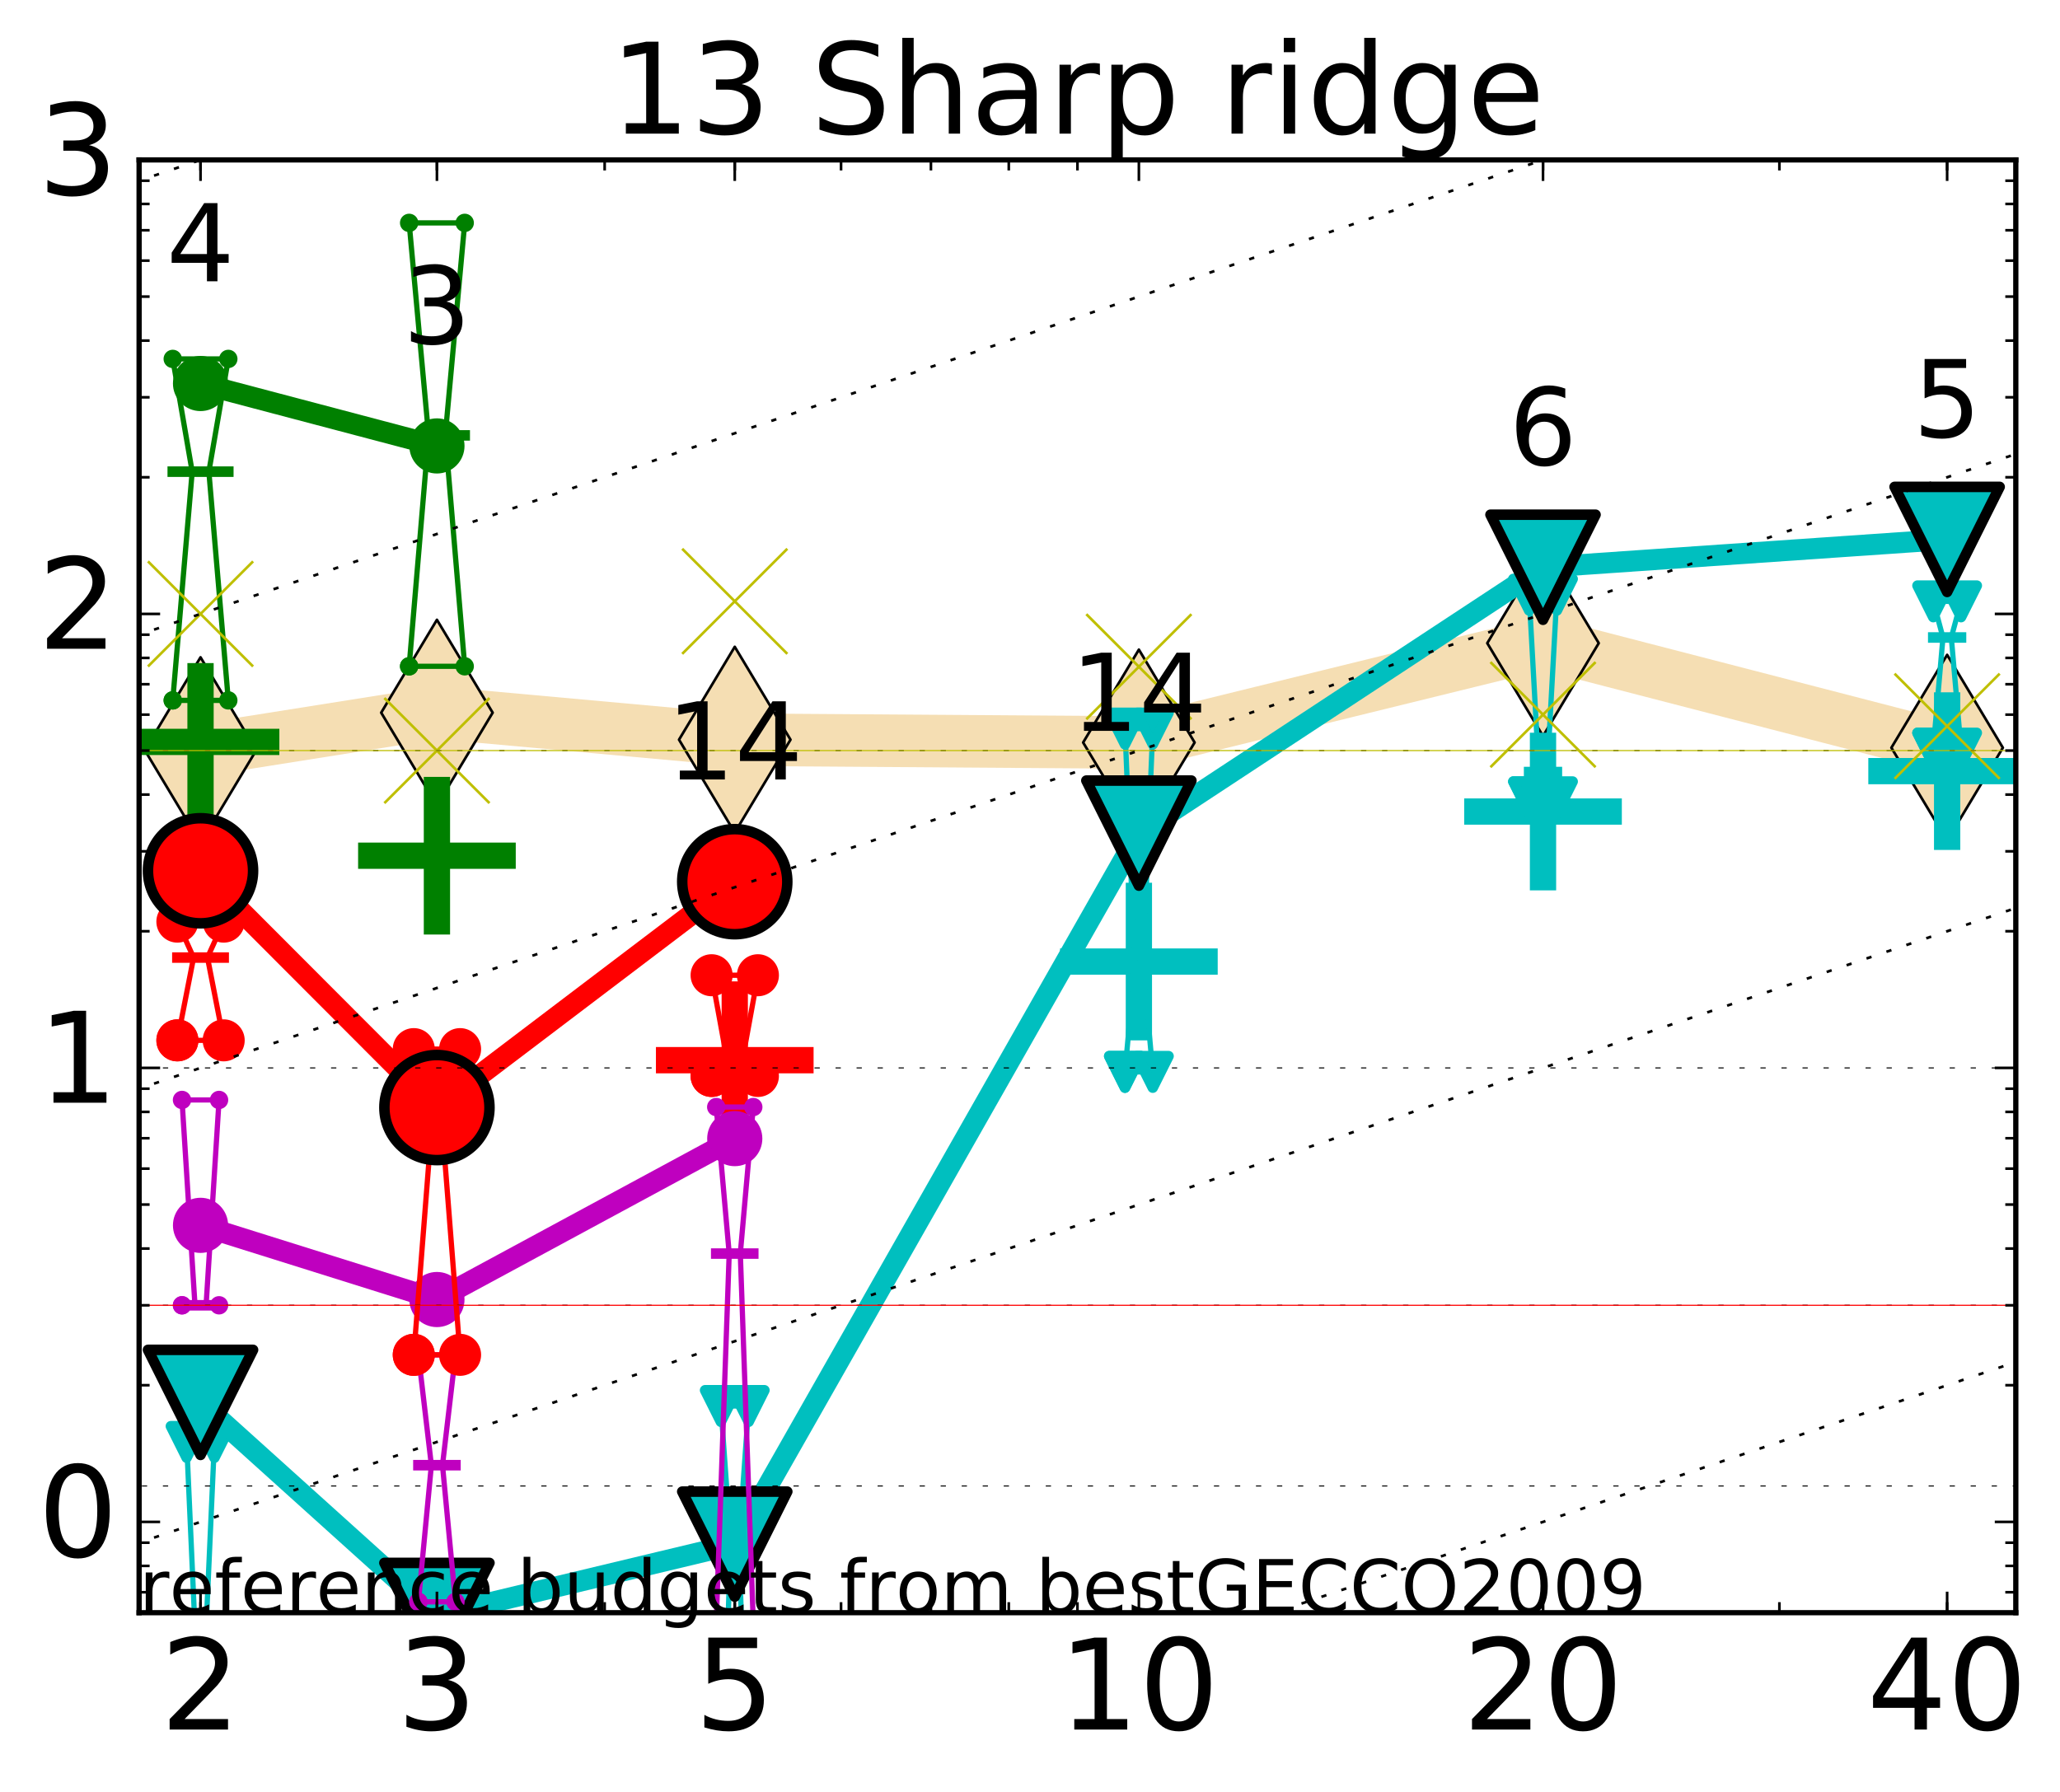 <?xml version="1.0" encoding="utf-8" standalone="no"?>
<!DOCTYPE svg PUBLIC "-//W3C//DTD SVG 1.1//EN"
  "http://www.w3.org/Graphics/SVG/1.1/DTD/svg11.dtd">
<!-- Created with matplotlib (http://matplotlib.org/) -->
<svg height="341pt" version="1.1" viewBox="0 0 392 341" width="392pt" xmlns="http://www.w3.org/2000/svg" xmlns:xlink="http://www.w3.org/1999/xlink">
 <defs>
  <style type="text/css">
*{stroke-linecap:butt;stroke-linejoin:round;stroke-miterlimit:100000;}
  </style>
 </defs>
 <g id="figure_1">
  <g id="patch_1">
   <path d="M 0 341.344 
L 392.992 341.344 
L 392.992 0 
L 0 0 
z
" style="fill:#ffffff;"/>
  </g>
  <g id="axes_1">
   <g id="patch_2">
    <path d="M 26.47 306.916 
L 383.59 306.916 
L 383.59 30.436 
L 26.47 30.436 
z
" style="fill:#ffffff;"/>
   </g>
   <g id="line2d_1">
    <path clip-path="url(#peed0a858ac)" d="M 38.159 142.77 
L 83.144 135.631 
L 139.818 140.772 
L 216.719 141.306 
L 293.621 122.4 
L 370.522 142.301 
" style="fill:none;stroke:#f5deb3;stroke-linecap:square;stroke-width:10.0;"/>
    <defs>
     <path d="M -0 17.678 
L 10.607 0 
L 0 -17.678 
L -10.607 -0 
z
" id="ma7864c2c26" style="stroke:#000000;stroke-linejoin:miter;stroke-width:0.5;"/>
    </defs>
    <g clip-path="url(#peed0a858ac)">
     <use style="fill:#f5deb3;stroke:#000000;stroke-linejoin:miter;stroke-width:0.5;" x="38.159" xlink:href="#ma7864c2c26" y="142.77"/>
     <use style="fill:#f5deb3;stroke:#000000;stroke-linejoin:miter;stroke-width:0.5;" x="83.144" xlink:href="#ma7864c2c26" y="135.631"/>
     <use style="fill:#f5deb3;stroke:#000000;stroke-linejoin:miter;stroke-width:0.5;" x="139.818" xlink:href="#ma7864c2c26" y="140.772"/>
     <use style="fill:#f5deb3;stroke:#000000;stroke-linejoin:miter;stroke-width:0.5;" x="216.719" xlink:href="#ma7864c2c26" y="141.306"/>
     <use style="fill:#f5deb3;stroke:#000000;stroke-linejoin:miter;stroke-width:0.5;" x="293.621" xlink:href="#ma7864c2c26" y="122.4"/>
     <use style="fill:#f5deb3;stroke:#000000;stroke-linejoin:miter;stroke-width:0.5;" x="370.522" xlink:href="#ma7864c2c26" y="142.301"/>
    </g>
   </g>
   <g id="line2d_2">
    <defs>
     <path d="M -15 0 
L 15 0 
M 0 15 
L 0 -15 
" id="m35833e3581" style="stroke:#008000;stroke-width:5.0;"/>
    </defs>
    <g clip-path="url(#peed0a858ac)">
     <use style="fill:#008000;stroke:#008000;stroke-width:5.0;" x="38.159" xlink:href="#m35833e3581" y="141.194"/>
    </g>
   </g>
   <g id="line2d_3">
    <g clip-path="url(#peed0a858ac)">
     <use style="fill:#008000;stroke:#008000;stroke-width:5.0;" x="83.144" xlink:href="#m35833e3581" y="162.856"/>
    </g>
   </g>
   <g id="line2d_4">
    <defs>
     <path d="M -15 0 
L 15 0 
M 0 15 
L 0 -15 
" id="m0b70ab6bf0" style="stroke:#ff0000;stroke-width:5.0;"/>
    </defs>
    <g clip-path="url(#peed0a858ac)">
     <use style="fill:#ff0000;stroke:#ff0000;stroke-width:5.0;" x="139.818" xlink:href="#m0b70ab6bf0" y="201.765"/>
    </g>
   </g>
   <g id="line2d_5">
    <defs>
     <path d="M -15 0 
L 15 0 
M 0 15 
L 0 -15 
" id="m0ab9f9b30d" style="stroke:#00bfbf;stroke-width:5.0;"/>
    </defs>
    <g clip-path="url(#peed0a858ac)">
     <use style="fill:#00bfbf;stroke:#00bfbf;stroke-width:5.0;" x="370.522" xlink:href="#m0ab9f9b30d" y="146.757"/>
    </g>
   </g>
   <g id="line2d_6">
    <g clip-path="url(#peed0a858ac)">
     <use style="fill:#00bfbf;stroke:#00bfbf;stroke-width:5.0;" x="216.719" xlink:href="#m0ab9f9b30d" y="182.996"/>
    </g>
   </g>
   <g id="line2d_7">
    <g clip-path="url(#peed0a858ac)">
     <use style="fill:#00bfbf;stroke:#00bfbf;stroke-width:5.0;" x="293.621" xlink:href="#m0ab9f9b30d" y="154.449"/>
    </g>
   </g>
   <g id="line2d_8">
    <path clip-path="url(#peed0a858ac)" d="M 35.516 315.645 
L 37.366 315.645 
L 35.516 274.422 
L 40.803 274.422 
L 38.952 315.645 
L 40.803 315.645 
L 35.516 315.645 
" style="fill:none;stroke:#00bfbf;stroke-linecap:square;"/>
   </g>
   <g id="line2d_9">
    <path clip-path="url(#peed0a858ac)" d="M 35.516 315.645 
L 40.803 315.645 
L 40.803 274.422 
L 35.516 274.422 
L 35.516 315.645 
" style="fill:none;"/>
    <defs>
     <path d="M -0 3 
L 3 -3 
L -3 -3 
z
" id="ma675bd0be7" style="stroke:#00bfbf;stroke-linejoin:miter;stroke-width:2.0;"/>
    </defs>
    <g clip-path="url(#peed0a858ac)">
     <use style="fill:#00bfbf;stroke:#00bfbf;stroke-linejoin:miter;stroke-width:2.0;" x="35.516" xlink:href="#ma675bd0be7" y="315.645"/>
     <use style="fill:#00bfbf;stroke:#00bfbf;stroke-linejoin:miter;stroke-width:2.0;" x="40.803" xlink:href="#ma675bd0be7" y="315.645"/>
     <use style="fill:#00bfbf;stroke:#00bfbf;stroke-linejoin:miter;stroke-width:2.0;" x="40.803" xlink:href="#ma675bd0be7" y="274.422"/>
     <use style="fill:#00bfbf;stroke:#00bfbf;stroke-linejoin:miter;stroke-width:2.0;" x="35.516" xlink:href="#ma675bd0be7" y="274.422"/>
     <use style="fill:#00bfbf;stroke:#00bfbf;stroke-linejoin:miter;stroke-width:2.0;" x="35.516" xlink:href="#ma675bd0be7" y="315.645"/>
    </g>
   </g>
   <g id="line2d_10">
    <path clip-path="url(#peed0a858ac)" d="M 35.516 315.645 
L 40.803 315.645 
" style="fill:none;stroke:#00bfbf;stroke-linecap:square;stroke-width:2.0;"/>
   </g>
   <g id="line2d_11">
    <path clip-path="url(#peed0a858ac)" d="M 80.5 330.86 
L 82.351 330.86 
L 80.5 330.86 
L 85.787 330.86 
L 83.937 330.86 
L 85.787 330.86 
L 80.5 330.86 
" style="fill:none;stroke:#00bfbf;stroke-linecap:square;"/>
   </g>
   <g id="line2d_12">
    <path clip-path="url(#peed0a858ac)" d="M 80.5 330.86 
L 85.787 330.86 
L 85.787 330.86 
L 80.5 330.86 
L 80.5 330.86 
" style="fill:none;"/>
    <g clip-path="url(#peed0a858ac)">
     <use style="fill:#00bfbf;stroke:#00bfbf;stroke-linejoin:miter;stroke-width:2.0;" x="80.5" xlink:href="#ma675bd0be7" y="330.86"/>
     <use style="fill:#00bfbf;stroke:#00bfbf;stroke-linejoin:miter;stroke-width:2.0;" x="85.787" xlink:href="#ma675bd0be7" y="330.86"/>
     <use style="fill:#00bfbf;stroke:#00bfbf;stroke-linejoin:miter;stroke-width:2.0;" x="85.787" xlink:href="#ma675bd0be7" y="330.86"/>
     <use style="fill:#00bfbf;stroke:#00bfbf;stroke-linejoin:miter;stroke-width:2.0;" x="80.5" xlink:href="#ma675bd0be7" y="330.86"/>
     <use style="fill:#00bfbf;stroke:#00bfbf;stroke-linejoin:miter;stroke-width:2.0;" x="80.5" xlink:href="#ma675bd0be7" y="330.86"/>
    </g>
   </g>
   <g id="line2d_13">
    <path clip-path="url(#peed0a858ac)" d="M 80.5 330.86 
L 85.787 330.86 
" style="fill:none;stroke:#00bfbf;stroke-linecap:square;stroke-width:2.0;"/>
   </g>
   <g id="line2d_14">
    <path clip-path="url(#peed0a858ac)" d="M 137.426 342.344 
L 139.025 293.59 
L 137.174 267.581 
L 142.461 267.581 
L 140.611 293.59 
L 142.209 342.344 
" style="fill:none;stroke:#00bfbf;stroke-linecap:square;"/>
   </g>
   <g id="line2d_15">
    <path clip-path="url(#peed0a858ac)" d="M 142.461 342.344 
L 142.461 267.581 
L 137.174 267.581 
L 137.174 342.344 
" style="fill:none;"/>
    <g clip-path="url(#peed0a858ac)">
     <use style="fill:#00bfbf;stroke:#00bfbf;stroke-linejoin:miter;stroke-width:2.0;" x="137.174" xlink:href="#ma675bd0be7" y="350.027"/>
     <use style="fill:#00bfbf;stroke:#00bfbf;stroke-linejoin:miter;stroke-width:2.0;" x="142.461" xlink:href="#ma675bd0be7" y="350.027"/>
     <use style="fill:#00bfbf;stroke:#00bfbf;stroke-linejoin:miter;stroke-width:2.0;" x="142.461" xlink:href="#ma675bd0be7" y="267.581"/>
     <use style="fill:#00bfbf;stroke:#00bfbf;stroke-linejoin:miter;stroke-width:2.0;" x="137.174" xlink:href="#ma675bd0be7" y="267.581"/>
     <use style="fill:#00bfbf;stroke:#00bfbf;stroke-linejoin:miter;stroke-width:2.0;" x="137.174" xlink:href="#ma675bd0be7" y="350.027"/>
    </g>
   </g>
   <g id="line2d_16">
    <path clip-path="url(#peed0a858ac)" d="M 137.174 293.59 
L 142.461 293.59 
" style="fill:none;stroke:#00bfbf;stroke-linecap:square;stroke-width:2.0;"/>
   </g>
   <g id="line2d_17">
    <path clip-path="url(#peed0a858ac)" d="M 214.076 203.994 
L 215.926 183.77 
L 214.076 138.66 
L 219.363 138.66 
L 217.512 183.77 
L 219.363 203.994 
L 214.076 203.994 
" style="fill:none;stroke:#00bfbf;stroke-linecap:square;"/>
   </g>
   <g id="line2d_18">
    <path clip-path="url(#peed0a858ac)" d="M 214.076 203.994 
L 219.363 203.994 
L 219.363 138.66 
L 214.076 138.66 
L 214.076 203.994 
" style="fill:none;"/>
    <g clip-path="url(#peed0a858ac)">
     <use style="fill:#00bfbf;stroke:#00bfbf;stroke-linejoin:miter;stroke-width:2.0;" x="214.076" xlink:href="#ma675bd0be7" y="203.994"/>
     <use style="fill:#00bfbf;stroke:#00bfbf;stroke-linejoin:miter;stroke-width:2.0;" x="219.363" xlink:href="#ma675bd0be7" y="203.994"/>
     <use style="fill:#00bfbf;stroke:#00bfbf;stroke-linejoin:miter;stroke-width:2.0;" x="219.363" xlink:href="#ma675bd0be7" y="138.66"/>
     <use style="fill:#00bfbf;stroke:#00bfbf;stroke-linejoin:miter;stroke-width:2.0;" x="214.076" xlink:href="#ma675bd0be7" y="138.66"/>
     <use style="fill:#00bfbf;stroke:#00bfbf;stroke-linejoin:miter;stroke-width:2.0;" x="214.076" xlink:href="#ma675bd0be7" y="203.994"/>
    </g>
   </g>
   <g id="line2d_19">
    <path clip-path="url(#peed0a858ac)" d="M 214.076 183.77 
L 219.363 183.77 
" style="fill:none;stroke:#00bfbf;stroke-linecap:square;stroke-width:2.0;"/>
   </g>
   <g id="line2d_20">
    <path clip-path="url(#peed0a858ac)" d="M 290.977 151.738 
L 292.828 146.924 
L 290.977 113.175 
L 296.264 113.175 
L 294.414 146.924 
L 296.264 151.738 
L 290.977 151.738 
" style="fill:none;stroke:#00bfbf;stroke-linecap:square;"/>
   </g>
   <g id="line2d_21">
    <path clip-path="url(#peed0a858ac)" d="M 290.977 151.738 
L 296.264 151.738 
L 296.264 113.175 
L 290.977 113.175 
L 290.977 151.738 
" style="fill:none;"/>
    <g clip-path="url(#peed0a858ac)">
     <use style="fill:#00bfbf;stroke:#00bfbf;stroke-linejoin:miter;stroke-width:2.0;" x="290.977" xlink:href="#ma675bd0be7" y="151.738"/>
     <use style="fill:#00bfbf;stroke:#00bfbf;stroke-linejoin:miter;stroke-width:2.0;" x="296.264" xlink:href="#ma675bd0be7" y="151.738"/>
     <use style="fill:#00bfbf;stroke:#00bfbf;stroke-linejoin:miter;stroke-width:2.0;" x="296.264" xlink:href="#ma675bd0be7" y="113.175"/>
     <use style="fill:#00bfbf;stroke:#00bfbf;stroke-linejoin:miter;stroke-width:2.0;" x="290.977" xlink:href="#ma675bd0be7" y="113.175"/>
     <use style="fill:#00bfbf;stroke:#00bfbf;stroke-linejoin:miter;stroke-width:2.0;" x="290.977" xlink:href="#ma675bd0be7" y="151.738"/>
    </g>
   </g>
   <g id="line2d_22">
    <path clip-path="url(#peed0a858ac)" d="M 290.977 146.924 
L 296.264 146.924 
" style="fill:none;stroke:#00bfbf;stroke-linecap:square;stroke-width:2.0;"/>
   </g>
   <g id="line2d_23">
    <path clip-path="url(#peed0a858ac)" d="M 367.879 142.472 
L 369.729 121.32 
L 367.879 114.447 
L 373.166 114.447 
L 371.316 121.32 
L 373.166 142.472 
L 367.879 142.472 
" style="fill:none;stroke:#00bfbf;stroke-linecap:square;"/>
   </g>
   <g id="line2d_24">
    <path clip-path="url(#peed0a858ac)" d="M 367.879 142.472 
L 373.166 142.472 
L 373.166 114.447 
L 367.879 114.447 
L 367.879 142.472 
" style="fill:none;"/>
    <g clip-path="url(#peed0a858ac)">
     <use style="fill:#00bfbf;stroke:#00bfbf;stroke-linejoin:miter;stroke-width:2.0;" x="367.879" xlink:href="#ma675bd0be7" y="142.472"/>
     <use style="fill:#00bfbf;stroke:#00bfbf;stroke-linejoin:miter;stroke-width:2.0;" x="373.166" xlink:href="#ma675bd0be7" y="142.472"/>
     <use style="fill:#00bfbf;stroke:#00bfbf;stroke-linejoin:miter;stroke-width:2.0;" x="373.166" xlink:href="#ma675bd0be7" y="114.447"/>
     <use style="fill:#00bfbf;stroke:#00bfbf;stroke-linejoin:miter;stroke-width:2.0;" x="367.879" xlink:href="#ma675bd0be7" y="114.447"/>
     <use style="fill:#00bfbf;stroke:#00bfbf;stroke-linejoin:miter;stroke-width:2.0;" x="367.879" xlink:href="#ma675bd0be7" y="142.472"/>
    </g>
   </g>
   <g id="line2d_25">
    <path clip-path="url(#peed0a858ac)" d="M 367.879 121.32 
L 373.166 121.32 
" style="fill:none;stroke:#00bfbf;stroke-linecap:square;stroke-width:2.0;"/>
   </g>
   <g id="line2d_26">
    <path clip-path="url(#peed0a858ac)" d="M 38.159 266.892 
L 83.144 307.439 
" style="fill:none;stroke:#00bfbf;stroke-linecap:square;stroke-width:4.0;"/>
   </g>
   <g id="line2d_27">
    <path clip-path="url(#peed0a858ac)" d="M 83.144 307.439 
L 139.818 293.869 
" style="fill:none;stroke:#00bfbf;stroke-linecap:square;stroke-width:4.0;"/>
   </g>
   <g id="line2d_28">
    <path clip-path="url(#peed0a858ac)" d="M 139.818 293.869 
L 216.719 158.551 
" style="fill:none;stroke:#00bfbf;stroke-linecap:square;stroke-width:4.0;"/>
   </g>
   <g id="line2d_29">
    <path clip-path="url(#peed0a858ac)" d="M 216.719 158.551 
L 293.621 107.954 
" style="fill:none;stroke:#00bfbf;stroke-linecap:square;stroke-width:4.0;"/>
   </g>
   <g id="line2d_30">
    <path clip-path="url(#peed0a858ac)" d="M 293.621 107.954 
L 370.522 102.657 
" style="fill:none;stroke:#00bfbf;stroke-linecap:square;stroke-width:4.0;"/>
   </g>
   <g id="line2d_31">
    <path clip-path="url(#peed0a858ac)" d="M 38.159 266.892 
L 83.144 307.439 
L 139.818 293.869 
L 216.719 158.551 
L 293.621 107.954 
L 370.522 102.657 
" style="fill:none;"/>
    <defs>
     <path d="M -0 10 
L 10 -10 
L -10 -10 
z
" id="mcb8a27f2e3" style="stroke:#000000;stroke-linejoin:miter;stroke-width:2.0;"/>
    </defs>
    <g clip-path="url(#peed0a858ac)">
     <use style="fill:#00bfbf;stroke:#000000;stroke-linejoin:miter;stroke-width:2.0;" x="38.159" xlink:href="#mcb8a27f2e3" y="266.892"/>
     <use style="fill:#00bfbf;stroke:#000000;stroke-linejoin:miter;stroke-width:2.0;" x="83.144" xlink:href="#mcb8a27f2e3" y="307.439"/>
     <use style="fill:#00bfbf;stroke:#000000;stroke-linejoin:miter;stroke-width:2.0;" x="139.818" xlink:href="#mcb8a27f2e3" y="293.869"/>
     <use style="fill:#00bfbf;stroke:#000000;stroke-linejoin:miter;stroke-width:2.0;" x="216.719" xlink:href="#mcb8a27f2e3" y="158.551"/>
     <use style="fill:#00bfbf;stroke:#000000;stroke-linejoin:miter;stroke-width:2.0;" x="293.621" xlink:href="#mcb8a27f2e3" y="107.954"/>
     <use style="fill:#00bfbf;stroke:#000000;stroke-linejoin:miter;stroke-width:2.0;" x="370.522" xlink:href="#mcb8a27f2e3" y="102.657"/>
    </g>
   </g>
   <g id="line2d_32">
    <path clip-path="url(#peed0a858ac)" d="M 34.635 248.413 
L 37.102 248.413 
L 34.635 209.334 
L 41.684 209.334 
L 39.217 248.413 
L 41.684 248.413 
L 34.635 248.413 
" style="fill:none;stroke:#bf00bf;stroke-linecap:square;"/>
   </g>
   <g id="line2d_33">
    <path clip-path="url(#peed0a858ac)" d="M 34.635 248.413 
L 41.684 248.413 
L 41.684 209.334 
L 34.635 209.334 
L 34.635 248.413 
" style="fill:none;"/>
    <defs>
     <path d="M 0 1.5 
C 0.398 1.5 0.779 1.342 1.061 1.061 
C 1.342 0.779 1.5 0.398 1.5 0 
C 1.5 -0.398 1.342 -0.779 1.061 -1.061 
C 0.779 -1.342 0.398 -1.5 0 -1.5 
C -0.398 -1.5 -0.779 -1.342 -1.061 -1.061 
C -1.342 -0.779 -1.5 -0.398 -1.5 0 
C -1.5 0.398 -1.342 0.779 -1.061 1.061 
C -0.779 1.342 -0.398 1.5 0 1.5 
z
" id="mf1e9ecedc3" style="stroke:#bf00bf;stroke-width:0.5;"/>
    </defs>
    <g clip-path="url(#peed0a858ac)">
     <use style="fill:#bf00bf;stroke:#bf00bf;stroke-width:0.5;" x="34.635" xlink:href="#mf1e9ecedc3" y="248.413"/>
     <use style="fill:#bf00bf;stroke:#bf00bf;stroke-width:0.5;" x="41.684" xlink:href="#mf1e9ecedc3" y="248.413"/>
     <use style="fill:#bf00bf;stroke:#bf00bf;stroke-width:0.5;" x="41.684" xlink:href="#mf1e9ecedc3" y="209.334"/>
     <use style="fill:#bf00bf;stroke:#bf00bf;stroke-width:0.5;" x="34.635" xlink:href="#mf1e9ecedc3" y="209.334"/>
     <use style="fill:#bf00bf;stroke:#bf00bf;stroke-width:0.5;" x="34.635" xlink:href="#mf1e9ecedc3" y="248.413"/>
    </g>
   </g>
   <g id="line2d_34">
    <path clip-path="url(#peed0a858ac)" d="M 34.635 248.413 
L 41.684 248.413 
" style="fill:none;stroke:#bf00bf;stroke-linecap:square;stroke-width:2.0;"/>
   </g>
   <g id="line2d_35">
    <path clip-path="url(#peed0a858ac)" d="M 79.619 304.851 
L 82.086 278.842 
L 79.619 257.843 
L 86.669 257.843 
L 84.201 278.842 
L 86.669 304.851 
L 79.619 304.851 
" style="fill:none;stroke:#bf00bf;stroke-linecap:square;"/>
   </g>
   <g id="line2d_36">
    <path clip-path="url(#peed0a858ac)" d="M 79.619 304.851 
L 86.669 304.851 
L 86.669 257.843 
L 79.619 257.843 
L 79.619 304.851 
" style="fill:none;"/>
    <g clip-path="url(#peed0a858ac)">
     <use style="fill:#bf00bf;stroke:#bf00bf;stroke-width:0.5;" x="79.619" xlink:href="#mf1e9ecedc3" y="304.851"/>
     <use style="fill:#bf00bf;stroke:#bf00bf;stroke-width:0.5;" x="86.669" xlink:href="#mf1e9ecedc3" y="304.851"/>
     <use style="fill:#bf00bf;stroke:#bf00bf;stroke-width:0.5;" x="86.669" xlink:href="#mf1e9ecedc3" y="257.843"/>
     <use style="fill:#bf00bf;stroke:#bf00bf;stroke-width:0.5;" x="79.619" xlink:href="#mf1e9ecedc3" y="257.843"/>
     <use style="fill:#bf00bf;stroke:#bf00bf;stroke-width:0.5;" x="79.619" xlink:href="#mf1e9ecedc3" y="304.851"/>
    </g>
   </g>
   <g id="line2d_37">
    <path clip-path="url(#peed0a858ac)" d="M 79.619 278.842 
L 86.669 278.842 
" style="fill:none;stroke:#bf00bf;stroke-linecap:square;stroke-width:2.0;"/>
   </g>
   <g id="line2d_38">
    <path clip-path="url(#peed0a858ac)" d="M 136.293 308.804 
L 138.76 238.568 
L 136.293 210.683 
L 143.342 210.683 
L 140.875 238.568 
L 143.342 308.804 
L 136.293 308.804 
" style="fill:none;stroke:#bf00bf;stroke-linecap:square;"/>
   </g>
   <g id="line2d_39">
    <path clip-path="url(#peed0a858ac)" d="M 136.293 308.804 
L 143.342 308.804 
L 143.342 210.683 
L 136.293 210.683 
L 136.293 308.804 
" style="fill:none;"/>
    <g clip-path="url(#peed0a858ac)">
     <use style="fill:#bf00bf;stroke:#bf00bf;stroke-width:0.5;" x="136.293" xlink:href="#mf1e9ecedc3" y="308.804"/>
     <use style="fill:#bf00bf;stroke:#bf00bf;stroke-width:0.5;" x="143.342" xlink:href="#mf1e9ecedc3" y="308.804"/>
     <use style="fill:#bf00bf;stroke:#bf00bf;stroke-width:0.5;" x="143.342" xlink:href="#mf1e9ecedc3" y="210.683"/>
     <use style="fill:#bf00bf;stroke:#bf00bf;stroke-width:0.5;" x="136.293" xlink:href="#mf1e9ecedc3" y="210.683"/>
     <use style="fill:#bf00bf;stroke:#bf00bf;stroke-width:0.5;" x="136.293" xlink:href="#mf1e9ecedc3" y="308.804"/>
    </g>
   </g>
   <g id="line2d_40">
    <path clip-path="url(#peed0a858ac)" d="M 136.293 238.568 
L 143.342 238.568 
" style="fill:none;stroke:#bf00bf;stroke-linecap:square;stroke-width:2.0;"/>
   </g>
   <g id="line2d_41">
    <path clip-path="url(#peed0a858ac)" d="M 38.159 233.199 
L 83.144 247.317 
" style="fill:none;stroke:#bf00bf;stroke-linecap:square;stroke-width:4.0;"/>
   </g>
   <g id="line2d_42">
    <path clip-path="url(#peed0a858ac)" d="M 83.144 247.317 
L 139.818 216.691 
" style="fill:none;stroke:#bf00bf;stroke-linecap:square;stroke-width:4.0;"/>
   </g>
   <g id="line2d_43">
    <path clip-path="url(#peed0a858ac)" d="M 38.159 233.199 
L 83.144 247.317 
L 139.818 216.691 
" style="fill:none;"/>
    <defs>
     <path d="M 0 5 
C 1.326 5 2.598 4.473 3.536 3.536 
C 4.473 2.598 5 1.326 5 0 
C 5 -1.326 4.473 -2.598 3.536 -3.536 
C 2.598 -4.473 1.326 -5 0 -5 
C -1.326 -5 -2.598 -4.473 -3.536 -3.536 
C -4.473 -2.598 -5 -1.326 -5 0 
C -5 1.326 -4.473 2.598 -3.536 3.536 
C -2.598 4.473 -1.326 5 0 5 
z
" id="mc6a372be8f" style="stroke:#bf00bf;stroke-width:0.5;"/>
    </defs>
    <g clip-path="url(#peed0a858ac)">
     <use style="fill:#bf00bf;stroke:#bf00bf;stroke-width:0.5;" x="38.159" xlink:href="#mc6a372be8f" y="233.199"/>
     <use style="fill:#bf00bf;stroke:#bf00bf;stroke-width:0.5;" x="83.144" xlink:href="#mc6a372be8f" y="247.317"/>
     <use style="fill:#bf00bf;stroke:#bf00bf;stroke-width:0.5;" x="139.818" xlink:href="#mc6a372be8f" y="216.691"/>
    </g>
   </g>
   <g id="line2d_44">
    <path clip-path="url(#peed0a858ac)" d="M 33.753 197.992 
L 36.838 182.238 
L 33.753 175.397 
L 42.565 175.397 
L 39.481 182.238 
L 42.565 197.992 
L 33.753 197.992 
" style="fill:none;stroke:#ff0000;stroke-linecap:square;"/>
   </g>
   <g id="line2d_45">
    <path clip-path="url(#peed0a858ac)" d="M 33.753 197.992 
L 42.565 197.992 
L 42.565 175.397 
L 33.753 175.397 
L 33.753 197.992 
" style="fill:none;"/>
    <defs>
     <path d="M 0 3 
C 0.796 3 1.559 2.684 2.121 2.121 
C 2.684 1.559 3 0.796 3 0 
C 3 -0.796 2.684 -1.559 2.121 -2.121 
C 1.559 -2.684 0.796 -3 0 -3 
C -0.796 -3 -1.559 -2.684 -2.121 -2.121 
C -2.684 -1.559 -3 -0.796 -3 0 
C -3 0.796 -2.684 1.559 -2.121 2.121 
C -1.559 2.684 -0.796 3 0 3 
z
" id="m0cd760d4c2" style="stroke:#ff0000;stroke-width:2.0;"/>
    </defs>
    <g clip-path="url(#peed0a858ac)">
     <use style="fill:#ff0000;stroke:#ff0000;stroke-width:2.0;" x="33.753" xlink:href="#m0cd760d4c2" y="197.992"/>
     <use style="fill:#ff0000;stroke:#ff0000;stroke-width:2.0;" x="42.565" xlink:href="#m0cd760d4c2" y="197.992"/>
     <use style="fill:#ff0000;stroke:#ff0000;stroke-width:2.0;" x="42.565" xlink:href="#m0cd760d4c2" y="175.397"/>
     <use style="fill:#ff0000;stroke:#ff0000;stroke-width:2.0;" x="33.753" xlink:href="#m0cd760d4c2" y="175.397"/>
     <use style="fill:#ff0000;stroke:#ff0000;stroke-width:2.0;" x="33.753" xlink:href="#m0cd760d4c2" y="197.992"/>
    </g>
   </g>
   <g id="line2d_46">
    <path clip-path="url(#peed0a858ac)" d="M 33.753 182.238 
L 42.565 182.238 
" style="fill:none;stroke:#ff0000;stroke-linecap:square;stroke-width:2.0;"/>
   </g>
   <g id="line2d_47">
    <path clip-path="url(#peed0a858ac)" d="M 78.738 257.843 
L 81.822 218.451 
L 78.738 199.66 
L 87.55 199.66 
L 84.466 218.451 
L 87.55 257.843 
L 78.738 257.843 
" style="fill:none;stroke:#ff0000;stroke-linecap:square;"/>
   </g>
   <g id="line2d_48">
    <path clip-path="url(#peed0a858ac)" d="M 78.738 257.843 
L 87.55 257.843 
L 87.55 199.66 
L 78.738 199.66 
L 78.738 257.843 
" style="fill:none;"/>
    <g clip-path="url(#peed0a858ac)">
     <use style="fill:#ff0000;stroke:#ff0000;stroke-width:2.0;" x="78.738" xlink:href="#m0cd760d4c2" y="257.843"/>
     <use style="fill:#ff0000;stroke:#ff0000;stroke-width:2.0;" x="87.55" xlink:href="#m0cd760d4c2" y="257.843"/>
     <use style="fill:#ff0000;stroke:#ff0000;stroke-width:2.0;" x="87.55" xlink:href="#m0cd760d4c2" y="199.66"/>
     <use style="fill:#ff0000;stroke:#ff0000;stroke-width:2.0;" x="78.738" xlink:href="#m0cd760d4c2" y="199.66"/>
     <use style="fill:#ff0000;stroke:#ff0000;stroke-width:2.0;" x="78.738" xlink:href="#m0cd760d4c2" y="257.843"/>
    </g>
   </g>
   <g id="line2d_49">
    <path clip-path="url(#peed0a858ac)" d="M 78.738 218.451 
L 87.55 218.451 
" style="fill:none;stroke:#ff0000;stroke-linecap:square;stroke-width:2.0;"/>
   </g>
   <g id="line2d_50">
    <path clip-path="url(#peed0a858ac)" d="M 135.412 204.768 
L 138.496 202.493 
L 135.412 185.6 
L 144.224 185.6 
L 141.139 202.493 
L 144.224 204.768 
L 135.412 204.768 
" style="fill:none;stroke:#ff0000;stroke-linecap:square;"/>
   </g>
   <g id="line2d_51">
    <path clip-path="url(#peed0a858ac)" d="M 135.412 204.768 
L 144.224 204.768 
L 144.224 185.6 
L 135.412 185.6 
L 135.412 204.768 
" style="fill:none;"/>
    <g clip-path="url(#peed0a858ac)">
     <use style="fill:#ff0000;stroke:#ff0000;stroke-width:2.0;" x="135.412" xlink:href="#m0cd760d4c2" y="204.768"/>
     <use style="fill:#ff0000;stroke:#ff0000;stroke-width:2.0;" x="144.224" xlink:href="#m0cd760d4c2" y="204.768"/>
     <use style="fill:#ff0000;stroke:#ff0000;stroke-width:2.0;" x="144.224" xlink:href="#m0cd760d4c2" y="185.6"/>
     <use style="fill:#ff0000;stroke:#ff0000;stroke-width:2.0;" x="135.412" xlink:href="#m0cd760d4c2" y="185.6"/>
     <use style="fill:#ff0000;stroke:#ff0000;stroke-width:2.0;" x="135.412" xlink:href="#m0cd760d4c2" y="204.768"/>
    </g>
   </g>
   <g id="line2d_52">
    <path clip-path="url(#peed0a858ac)" d="M 135.412 202.493 
L 144.224 202.493 
" style="fill:none;stroke:#ff0000;stroke-linecap:square;stroke-width:2.0;"/>
   </g>
   <g id="line2d_53">
    <path clip-path="url(#peed0a858ac)" d="M 38.159 165.719 
L 83.144 210.785 
" style="fill:none;stroke:#ff0000;stroke-linecap:square;stroke-width:4.0;"/>
   </g>
   <g id="line2d_54">
    <path clip-path="url(#peed0a858ac)" d="M 83.144 210.785 
L 139.818 167.797 
" style="fill:none;stroke:#ff0000;stroke-linecap:square;stroke-width:4.0;"/>
   </g>
   <g id="line2d_55">
    <path clip-path="url(#peed0a858ac)" d="M 38.159 165.719 
L 83.144 210.785 
L 139.818 167.797 
" style="fill:none;"/>
    <defs>
     <path d="M 0 10 
C 2.652 10 5.196 8.946 7.071 7.071 
C 8.946 5.196 10 2.652 10 0 
C 10 -2.652 8.946 -5.196 7.071 -7.071 
C 5.196 -8.946 2.652 -10 0 -10 
C -2.652 -10 -5.196 -8.946 -7.071 -7.071 
C -8.946 -5.196 -10 -2.652 -10 0 
C -10 2.652 -8.946 5.196 -7.071 7.071 
C -5.196 8.946 -2.652 10 0 10 
z
" id="m1f026308c3" style="stroke:#000000;stroke-width:2.0;"/>
    </defs>
    <g clip-path="url(#peed0a858ac)">
     <use style="fill:#ff0000;stroke:#000000;stroke-width:2.0;" x="38.159" xlink:href="#m1f026308c3" y="165.719"/>
     <use style="fill:#ff0000;stroke:#000000;stroke-width:2.0;" x="83.144" xlink:href="#m1f026308c3" y="210.785"/>
     <use style="fill:#ff0000;stroke:#000000;stroke-width:2.0;" x="139.818" xlink:href="#m1f026308c3" y="167.797"/>
    </g>
   </g>
   <g id="line2d_56">
    <path clip-path="url(#peed0a858ac)" d="M 32.872 133.29 
L 36.573 89.764 
L 32.872 68.306 
L 43.446 68.306 
L 39.745 89.764 
L 43.446 133.29 
L 32.872 133.29 
" style="fill:none;stroke:#008000;stroke-linecap:square;"/>
   </g>
   <g id="line2d_57">
    <path clip-path="url(#peed0a858ac)" d="M 32.872 133.29 
L 43.446 133.29 
L 43.446 68.306 
L 32.872 68.306 
L 32.872 133.29 
" style="fill:none;"/>
    <defs>
     <path d="M 0 1.5 
C 0.398 1.5 0.779 1.342 1.061 1.061 
C 1.342 0.779 1.5 0.398 1.5 0 
C 1.5 -0.398 1.342 -0.779 1.061 -1.061 
C 0.779 -1.342 0.398 -1.5 0 -1.5 
C -0.398 -1.5 -0.779 -1.342 -1.061 -1.061 
C -1.342 -0.779 -1.5 -0.398 -1.5 0 
C -1.5 0.398 -1.342 0.779 -1.061 1.061 
C -0.779 1.342 -0.398 1.5 0 1.5 
z
" id="mabb07c3d54" style="stroke:#008000;stroke-width:0.5;"/>
    </defs>
    <g clip-path="url(#peed0a858ac)">
     <use style="fill:#008000;stroke:#008000;stroke-width:0.5;" x="32.872" xlink:href="#mabb07c3d54" y="133.29"/>
     <use style="fill:#008000;stroke:#008000;stroke-width:0.5;" x="43.446" xlink:href="#mabb07c3d54" y="133.29"/>
     <use style="fill:#008000;stroke:#008000;stroke-width:0.5;" x="43.446" xlink:href="#mabb07c3d54" y="68.306"/>
     <use style="fill:#008000;stroke:#008000;stroke-width:0.5;" x="32.872" xlink:href="#mabb07c3d54" y="68.306"/>
     <use style="fill:#008000;stroke:#008000;stroke-width:0.5;" x="32.872" xlink:href="#mabb07c3d54" y="133.29"/>
    </g>
   </g>
   <g id="line2d_58">
    <path clip-path="url(#peed0a858ac)" d="M 32.872 89.764 
L 43.446 89.764 
" style="fill:none;stroke:#008000;stroke-linecap:square;stroke-width:2.0;"/>
   </g>
   <g id="line2d_59">
    <path clip-path="url(#peed0a858ac)" d="M 77.857 126.806 
L 81.558 82.857 
L 77.857 42.417 
L 88.431 42.417 
L 84.73 82.857 
L 88.431 126.806 
L 77.857 126.806 
" style="fill:none;stroke:#008000;stroke-linecap:square;"/>
   </g>
   <g id="line2d_60">
    <path clip-path="url(#peed0a858ac)" d="M 77.857 126.806 
L 88.431 126.806 
L 88.431 42.417 
L 77.857 42.417 
L 77.857 126.806 
" style="fill:none;"/>
    <g clip-path="url(#peed0a858ac)">
     <use style="fill:#008000;stroke:#008000;stroke-width:0.5;" x="77.857" xlink:href="#mabb07c3d54" y="126.806"/>
     <use style="fill:#008000;stroke:#008000;stroke-width:0.5;" x="88.431" xlink:href="#mabb07c3d54" y="126.806"/>
     <use style="fill:#008000;stroke:#008000;stroke-width:0.5;" x="88.431" xlink:href="#mabb07c3d54" y="42.417"/>
     <use style="fill:#008000;stroke:#008000;stroke-width:0.5;" x="77.857" xlink:href="#mabb07c3d54" y="42.417"/>
     <use style="fill:#008000;stroke:#008000;stroke-width:0.5;" x="77.857" xlink:href="#mabb07c3d54" y="126.806"/>
    </g>
   </g>
   <g id="line2d_61">
    <path clip-path="url(#peed0a858ac)" d="M 77.857 82.857 
L 88.431 82.857 
" style="fill:none;stroke:#008000;stroke-linecap:square;stroke-width:2.0;"/>
   </g>
   <g id="line2d_62">
    <path clip-path="url(#peed0a858ac)" d="M 38.159 72.987 
L 83.144 84.865 
" style="fill:none;stroke:#008000;stroke-linecap:square;stroke-width:4.0;"/>
   </g>
   <g id="line2d_63">
    <path clip-path="url(#peed0a858ac)" d="M 38.159 72.987 
L 83.144 84.865 
" style="fill:none;"/>
    <defs>
     <path d="M 0 5 
C 1.326 5 2.598 4.473 3.536 3.536 
C 4.473 2.598 5 1.326 5 0 
C 5 -1.326 4.473 -2.598 3.536 -3.536 
C 2.598 -4.473 1.326 -5 0 -5 
C -1.326 -5 -2.598 -4.473 -3.536 -3.536 
C -4.473 -2.598 -5 -1.326 -5 0 
C -5 1.326 -4.473 2.598 -3.536 3.536 
C -2.598 4.473 -1.326 5 0 5 
z
" id="m545a062392" style="stroke:#008000;stroke-width:0.5;"/>
    </defs>
    <g clip-path="url(#peed0a858ac)">
     <use style="fill:#008000;stroke:#008000;stroke-width:0.5;" x="38.159" xlink:href="#m545a062392" y="72.987"/>
     <use style="fill:#008000;stroke:#008000;stroke-width:0.5;" x="83.144" xlink:href="#m545a062392" y="84.865"/>
    </g>
   </g>
   <g id="line2d_64"/>
   <g id="line2d_65"/>
   <g id="line2d_66"/>
   <g id="line2d_67"/>
   <g id="line2d_68"/>
   <g id="line2d_69">
    <defs>
     <path d="M -10 10 
L 10 -10 
M -10 -10 
L 10 10 
" id="mf62a6e761b" style="stroke:#bfbf00;stroke-width:0.5;"/>
    </defs>
    <g clip-path="url(#peed0a858ac)">
     <use style="fill:#bfbf00;stroke:#bfbf00;stroke-width:0.5;" x="38.159" xlink:href="#mf62a6e761b" y="116.836"/>
     <use style="fill:#bfbf00;stroke:#bfbf00;stroke-width:0.5;" x="83.144" xlink:href="#mf62a6e761b" y="142.845"/>
     <use style="fill:#bfbf00;stroke:#bfbf00;stroke-width:0.5;" x="139.818" xlink:href="#mf62a6e761b" y="114.438"/>
     <use style="fill:#bfbf00;stroke:#bfbf00;stroke-width:0.5;" x="216.719" xlink:href="#mf62a6e761b" y="126.888"/>
     <use style="fill:#bfbf00;stroke:#bfbf00;stroke-width:0.5;" x="293.621" xlink:href="#mf62a6e761b" y="136.004"/>
     <use style="fill:#bfbf00;stroke:#bfbf00;stroke-width:0.5;" x="370.522" xlink:href="#mf62a6e761b" y="138.21"/>
    </g>
   </g>
   <g id="line2d_70">
    <path clip-path="url(#peed0a858ac)" d="M -1 142.845 
L 393.992 142.845 
" style="fill:none;stroke:#000000;stroke-dasharray:1,3;stroke-dashoffset:0.0;stroke-width:0.2;"/>
   </g>
   <g id="line2d_71">
    <path clip-path="url(#peed0a858ac)" d="M -1 142.845 
L 393.992 142.845 
" style="fill:none;stroke:#bfbf00;stroke-linecap:square;stroke-width:0.2;"/>
   </g>
   <g id="line2d_72">
    <path clip-path="url(#peed0a858ac)" d="M -1 203.236 
L 393.992 203.236 
" style="fill:none;stroke:#000000;stroke-dasharray:1,3;stroke-dashoffset:0.0;stroke-width:0.2;"/>
   </g>
   <g id="line2d_73">
    <path clip-path="url(#peed0a858ac)" d="M -1 248.413 
L 393.992 248.413 
" style="fill:none;stroke:#000000;stroke-dasharray:1,3;stroke-dashoffset:0.0;stroke-width:0.2;"/>
   </g>
   <g id="line2d_74">
    <path clip-path="url(#peed0a858ac)" d="M -1 248.413 
L 393.992 248.413 
" style="fill:none;stroke:#ff0000;stroke-linecap:square;stroke-width:0.2;"/>
   </g>
   <g id="line2d_75">
    <path clip-path="url(#peed0a858ac)" d="M -1 282.795 
L 393.992 282.795 
" style="fill:none;stroke:#000000;stroke-dasharray:1,3;stroke-dashoffset:0.0;stroke-width:0.2;"/>
   </g>
   <g id="line2d_76">
    <path clip-path="url(#peed0a858ac)" d="M -1 315.645 
L 393.992 315.645 
" style="fill:none;stroke:#000000;stroke-dasharray:1,3;stroke-dashoffset:0.0;stroke-width:0.2;"/>
   </g>
   <g id="line2d_77">
    <path clip-path="url(#peed0a858ac)" d="M -1 315.645 
L 393.992 315.645 
" style="fill:none;stroke:#00bfbf;stroke-linecap:square;stroke-width:0.2;"/>
   </g>
   <g id="line2d_78">
    <path clip-path="url(#peed0a858ac)" d="M 137.779 342.344 
L 393.992 255.689 
" style="fill:none;stroke:#000000;stroke-dasharray:1,3;stroke-dashoffset:0.0;stroke-width:0.5;"/>
   </g>
   <g id="line2d_79">
    <path clip-path="url(#peed0a858ac)" d="M -1 302.88 
L 393.992 169.289 
" style="fill:none;stroke:#000000;stroke-dasharray:1,3;stroke-dashoffset:0.0;stroke-width:0.5;"/>
   </g>
   <g id="line2d_80">
    <path clip-path="url(#peed0a858ac)" d="M -1 216.48 
L 393.992 82.889 
" style="fill:none;stroke:#000000;stroke-dasharray:1,3;stroke-dashoffset:0.0;stroke-width:0.5;"/>
   </g>
   <g id="line2d_81">
    <path clip-path="url(#peed0a858ac)" d="M -1 130.08 
L 386.57 -1 
" style="fill:none;stroke:#000000;stroke-dasharray:1,3;stroke-dashoffset:0.0;stroke-width:0.5;"/>
   </g>
   <g id="line2d_82">
    <path clip-path="url(#peed0a858ac)" d="M -1 43.68 
L 131.108 -1 
" style="fill:none;stroke:#000000;stroke-dasharray:1,3;stroke-dashoffset:0.0;stroke-width:0.5;"/>
   </g>
   <g id="line2d_83">
    <path clip-path="url(#peed0a858ac)" style="fill:none;stroke:#000000;stroke-dasharray:1,3;stroke-dashoffset:0.0;stroke-width:0.5;"/>
   </g>
   <g id="line2d_84">
    <path clip-path="url(#peed0a858ac)" style="fill:none;stroke:#000000;stroke-dasharray:1,3;stroke-dashoffset:0.0;stroke-width:0.5;"/>
   </g>
   <g id="line2d_85">
    <path clip-path="url(#peed0a858ac)" style="fill:none;stroke:#000000;stroke-dasharray:1,3;stroke-dashoffset:0.0;stroke-width:0.5;"/>
   </g>
   <g id="line2d_86">
    <path clip-path="url(#peed0a858ac)" style="fill:none;stroke:#000000;stroke-dasharray:1,3;stroke-dashoffset:0.0;stroke-width:0.5;"/>
   </g>
   <g id="patch_3">
    <path d="M 26.47 30.436 
L 383.59 30.436 
" style="fill:none;stroke:#000000;stroke-linecap:square;stroke-linejoin:miter;"/>
   </g>
   <g id="patch_4">
    <path d="M 383.59 306.916 
L 383.59 30.436 
" style="fill:none;stroke:#000000;stroke-linecap:square;stroke-linejoin:miter;"/>
   </g>
   <g id="patch_5">
    <path d="M 26.47 306.916 
L 383.59 306.916 
" style="fill:none;stroke:#000000;stroke-linecap:square;stroke-linejoin:miter;"/>
   </g>
   <g id="patch_6">
    <path d="M 26.47 306.916 
L 26.47 30.436 
" style="fill:none;stroke:#000000;stroke-linecap:square;stroke-linejoin:miter;"/>
   </g>
   <g id="matplotlib.axis_1">
    <g id="xtick_1">
     <g id="line2d_87">
      <defs>
       <path d="M 0 0 
L 0 -4 
" id="m9093348b1f" style="stroke:#000000;stroke-width:0.5;"/>
      </defs>
      <g>
       <use style="stroke:#000000;stroke-width:0.5;" x="38.159" xlink:href="#m9093348b1f" y="306.916"/>
      </g>
     </g>
     <g id="line2d_88">
      <defs>
       <path d="M 0 0 
L 0 4 
" id="m3e3b0bdd9f" style="stroke:#000000;stroke-width:0.5;"/>
      </defs>
      <g>
       <use style="stroke:#000000;stroke-width:0.5;" x="38.159" xlink:href="#m3e3b0bdd9f" y="30.436"/>
      </g>
     </g>
     <g id="text_1">
      <!-- 2 -->
      <defs>
       <path d="M 19.188 8.297 
L 53.609 8.297 
L 53.609 0 
L 7.328 0 
L 7.328 8.297 
Q 12.938 14.109 22.625 23.891 
Q 32.328 33.688 34.812 36.531 
Q 39.547 41.844 41.422 45.531 
Q 43.312 49.219 43.312 52.781 
Q 43.312 58.594 39.234 62.25 
Q 35.156 65.922 28.609 65.922 
Q 23.969 65.922 18.812 64.312 
Q 13.672 62.703 7.812 59.422 
L 7.812 69.391 
Q 13.766 71.781 18.938 73 
Q 24.125 74.219 28.422 74.219 
Q 39.75 74.219 46.484 68.547 
Q 53.219 62.891 53.219 53.422 
Q 53.219 48.922 51.531 44.891 
Q 49.859 40.875 45.406 35.406 
Q 44.188 33.984 37.641 27.219 
Q 31.109 20.453 19.188 8.297 
" id="BitstreamVeraSans-Roman-32"/>
      </defs>
      <g transform="translate(30.524 329.152)scale(0.24 -0.24)">
       <use xlink:href="#BitstreamVeraSans-Roman-32"/>
      </g>
     </g>
    </g>
    <g id="xtick_2">
     <g id="line2d_89">
      <g>
       <use style="stroke:#000000;stroke-width:0.5;" x="83.144" xlink:href="#m9093348b1f" y="306.916"/>
      </g>
     </g>
     <g id="line2d_90">
      <g>
       <use style="stroke:#000000;stroke-width:0.5;" x="83.144" xlink:href="#m3e3b0bdd9f" y="30.436"/>
      </g>
     </g>
     <g id="text_2">
      <!-- 3 -->
      <defs>
       <path d="M 40.578 39.312 
Q 47.656 37.797 51.625 33 
Q 55.609 28.219 55.609 21.188 
Q 55.609 10.406 48.188 4.484 
Q 40.766 -1.422 27.094 -1.422 
Q 22.516 -1.422 17.656 -0.516 
Q 12.797 0.391 7.625 2.203 
L 7.625 11.719 
Q 11.719 9.328 16.594 8.109 
Q 21.484 6.891 26.812 6.891 
Q 36.078 6.891 40.938 10.547 
Q 45.797 14.203 45.797 21.188 
Q 45.797 27.641 41.281 31.266 
Q 36.766 34.906 28.719 34.906 
L 20.219 34.906 
L 20.219 43.016 
L 29.109 43.016 
Q 36.375 43.016 40.234 45.922 
Q 44.094 48.828 44.094 54.297 
Q 44.094 59.906 40.109 62.906 
Q 36.141 65.922 28.719 65.922 
Q 24.656 65.922 20.016 65.031 
Q 15.375 64.156 9.812 62.312 
L 9.812 71.094 
Q 15.438 72.656 20.344 73.438 
Q 25.25 74.219 29.594 74.219 
Q 40.828 74.219 47.359 69.109 
Q 53.906 64.016 53.906 55.328 
Q 53.906 49.266 50.438 45.094 
Q 46.969 40.922 40.578 39.312 
" id="BitstreamVeraSans-Roman-33"/>
      </defs>
      <g transform="translate(75.509 329.152)scale(0.24 -0.24)">
       <use xlink:href="#BitstreamVeraSans-Roman-33"/>
      </g>
     </g>
    </g>
    <g id="xtick_3">
     <g id="line2d_91">
      <g>
       <use style="stroke:#000000;stroke-width:0.5;" x="139.818" xlink:href="#m9093348b1f" y="306.916"/>
      </g>
     </g>
     <g id="line2d_92">
      <g>
       <use style="stroke:#000000;stroke-width:0.5;" x="139.818" xlink:href="#m3e3b0bdd9f" y="30.436"/>
      </g>
     </g>
     <g id="text_3">
      <!-- 5 -->
      <defs>
       <path d="M 10.797 72.906 
L 49.516 72.906 
L 49.516 64.594 
L 19.828 64.594 
L 19.828 46.734 
Q 21.969 47.469 24.109 47.828 
Q 26.266 48.188 28.422 48.188 
Q 40.625 48.188 47.75 41.5 
Q 54.891 34.812 54.891 23.391 
Q 54.891 11.625 47.562 5.094 
Q 40.234 -1.422 26.906 -1.422 
Q 22.312 -1.422 17.547 -0.641 
Q 12.797 0.141 7.719 1.703 
L 7.719 11.625 
Q 12.109 9.234 16.797 8.062 
Q 21.484 6.891 26.703 6.891 
Q 35.156 6.891 40.078 11.328 
Q 45.016 15.766 45.016 23.391 
Q 45.016 31 40.078 35.438 
Q 35.156 39.891 26.703 39.891 
Q 22.75 39.891 18.812 39.016 
Q 14.891 38.141 10.797 36.281 
z
" id="BitstreamVeraSans-Roman-35"/>
      </defs>
      <g transform="translate(132.183 329.152)scale(0.24 -0.24)">
       <use xlink:href="#BitstreamVeraSans-Roman-35"/>
      </g>
     </g>
    </g>
    <g id="xtick_4">
     <g id="line2d_93">
      <g>
       <use style="stroke:#000000;stroke-width:0.5;" x="216.719" xlink:href="#m9093348b1f" y="306.916"/>
      </g>
     </g>
     <g id="line2d_94">
      <g>
       <use style="stroke:#000000;stroke-width:0.5;" x="216.719" xlink:href="#m3e3b0bdd9f" y="30.436"/>
      </g>
     </g>
     <g id="text_4">
      <!-- 10 -->
      <defs>
       <path d="M 31.781 66.406 
Q 24.172 66.406 20.328 58.906 
Q 16.5 51.422 16.5 36.375 
Q 16.5 21.391 20.328 13.891 
Q 24.172 6.391 31.781 6.391 
Q 39.453 6.391 43.281 13.891 
Q 47.125 21.391 47.125 36.375 
Q 47.125 51.422 43.281 58.906 
Q 39.453 66.406 31.781 66.406 
M 31.781 74.219 
Q 44.047 74.219 50.516 64.516 
Q 56.984 54.828 56.984 36.375 
Q 56.984 17.969 50.516 8.266 
Q 44.047 -1.422 31.781 -1.422 
Q 19.531 -1.422 13.062 8.266 
Q 6.594 17.969 6.594 36.375 
Q 6.594 54.828 13.062 64.516 
Q 19.531 74.219 31.781 74.219 
" id="BitstreamVeraSans-Roman-30"/>
       <path d="M 12.406 8.297 
L 28.516 8.297 
L 28.516 63.922 
L 10.984 60.406 
L 10.984 69.391 
L 28.422 72.906 
L 38.281 72.906 
L 38.281 8.297 
L 54.391 8.297 
L 54.391 0 
L 12.406 0 
z
" id="BitstreamVeraSans-Roman-31"/>
      </defs>
      <g transform="translate(201.449 329.152)scale(0.24 -0.24)">
       <use xlink:href="#BitstreamVeraSans-Roman-31"/>
       <use x="63.623" xlink:href="#BitstreamVeraSans-Roman-30"/>
      </g>
     </g>
    </g>
    <g id="xtick_5">
     <g id="line2d_95">
      <g>
       <use style="stroke:#000000;stroke-width:0.5;" x="293.621" xlink:href="#m9093348b1f" y="306.916"/>
      </g>
     </g>
     <g id="line2d_96">
      <g>
       <use style="stroke:#000000;stroke-width:0.5;" x="293.621" xlink:href="#m3e3b0bdd9f" y="30.436"/>
      </g>
     </g>
     <g id="text_5">
      <!-- 20 -->
      <g transform="translate(278.351 329.152)scale(0.24 -0.24)">
       <use xlink:href="#BitstreamVeraSans-Roman-32"/>
       <use x="63.623" xlink:href="#BitstreamVeraSans-Roman-30"/>
      </g>
     </g>
    </g>
    <g id="xtick_6">
     <g id="line2d_97">
      <g>
       <use style="stroke:#000000;stroke-width:0.5;" x="370.522" xlink:href="#m9093348b1f" y="306.916"/>
      </g>
     </g>
     <g id="line2d_98">
      <g>
       <use style="stroke:#000000;stroke-width:0.5;" x="370.522" xlink:href="#m3e3b0bdd9f" y="30.436"/>
      </g>
     </g>
     <g id="text_6">
      <!-- 40 -->
      <defs>
       <path d="M 37.797 64.312 
L 12.891 25.391 
L 37.797 25.391 
z
M 35.203 72.906 
L 47.609 72.906 
L 47.609 25.391 
L 58.016 25.391 
L 58.016 17.188 
L 47.609 17.188 
L 47.609 0 
L 37.797 0 
L 37.797 17.188 
L 4.891 17.188 
L 4.891 26.703 
z
" id="BitstreamVeraSans-Roman-34"/>
      </defs>
      <g transform="translate(355.252 329.152)scale(0.24 -0.24)">
       <use xlink:href="#BitstreamVeraSans-Roman-34"/>
       <use x="63.623" xlink:href="#BitstreamVeraSans-Roman-30"/>
      </g>
     </g>
    </g>
    <g id="xtick_7">
     <g id="line2d_99">
      <defs>
       <path d="M 0 0 
L 0 -2 
" id="m2fa1a65626" style="stroke:#000000;stroke-width:0.5;"/>
      </defs>
      <g>
       <use style="stroke:#000000;stroke-width:0.5;" x="38.159" xlink:href="#m2fa1a65626" y="306.916"/>
      </g>
     </g>
     <g id="line2d_100">
      <defs>
       <path d="M 0 0 
L 0 2 
" id="mcb5adbc79a" style="stroke:#000000;stroke-width:0.5;"/>
      </defs>
      <g>
       <use style="stroke:#000000;stroke-width:0.5;" x="38.159" xlink:href="#mcb5adbc79a" y="30.436"/>
      </g>
     </g>
    </g>
    <g id="xtick_8">
     <g id="line2d_101">
      <g>
       <use style="stroke:#000000;stroke-width:0.5;" x="83.144" xlink:href="#m2fa1a65626" y="306.916"/>
      </g>
     </g>
     <g id="line2d_102">
      <g>
       <use style="stroke:#000000;stroke-width:0.5;" x="83.144" xlink:href="#mcb5adbc79a" y="30.436"/>
      </g>
     </g>
    </g>
    <g id="xtick_9">
     <g id="line2d_103">
      <g>
       <use style="stroke:#000000;stroke-width:0.5;" x="115.061" xlink:href="#m2fa1a65626" y="306.916"/>
      </g>
     </g>
     <g id="line2d_104">
      <g>
       <use style="stroke:#000000;stroke-width:0.5;" x="115.061" xlink:href="#mcb5adbc79a" y="30.436"/>
      </g>
     </g>
    </g>
    <g id="xtick_10">
     <g id="line2d_105">
      <g>
       <use style="stroke:#000000;stroke-width:0.5;" x="139.818" xlink:href="#m2fa1a65626" y="306.916"/>
      </g>
     </g>
     <g id="line2d_106">
      <g>
       <use style="stroke:#000000;stroke-width:0.5;" x="139.818" xlink:href="#mcb5adbc79a" y="30.436"/>
      </g>
     </g>
    </g>
    <g id="xtick_11">
     <g id="line2d_107">
      <g>
       <use style="stroke:#000000;stroke-width:0.5;" x="160.045" xlink:href="#m2fa1a65626" y="306.916"/>
      </g>
     </g>
     <g id="line2d_108">
      <g>
       <use style="stroke:#000000;stroke-width:0.5;" x="160.045" xlink:href="#mcb5adbc79a" y="30.436"/>
      </g>
     </g>
    </g>
    <g id="xtick_12">
     <g id="line2d_109">
      <g>
       <use style="stroke:#000000;stroke-width:0.5;" x="177.148" xlink:href="#m2fa1a65626" y="306.916"/>
      </g>
     </g>
     <g id="line2d_110">
      <g>
       <use style="stroke:#000000;stroke-width:0.5;" x="177.148" xlink:href="#mcb5adbc79a" y="30.436"/>
      </g>
     </g>
    </g>
    <g id="xtick_13">
     <g id="line2d_111">
      <g>
       <use style="stroke:#000000;stroke-width:0.5;" x="191.962" xlink:href="#m2fa1a65626" y="306.916"/>
      </g>
     </g>
     <g id="line2d_112">
      <g>
       <use style="stroke:#000000;stroke-width:0.5;" x="191.962" xlink:href="#mcb5adbc79a" y="30.436"/>
      </g>
     </g>
    </g>
    <g id="xtick_14">
     <g id="line2d_113">
      <g>
       <use style="stroke:#000000;stroke-width:0.5;" x="205.03" xlink:href="#m2fa1a65626" y="306.916"/>
      </g>
     </g>
     <g id="line2d_114">
      <g>
       <use style="stroke:#000000;stroke-width:0.5;" x="205.03" xlink:href="#mcb5adbc79a" y="30.436"/>
      </g>
     </g>
    </g>
    <g id="xtick_15">
     <g id="line2d_115">
      <g>
       <use style="stroke:#000000;stroke-width:0.5;" x="293.621" xlink:href="#m2fa1a65626" y="306.916"/>
      </g>
     </g>
     <g id="line2d_116">
      <g>
       <use style="stroke:#000000;stroke-width:0.5;" x="293.621" xlink:href="#mcb5adbc79a" y="30.436"/>
      </g>
     </g>
    </g>
    <g id="xtick_16">
     <g id="line2d_117">
      <g>
       <use style="stroke:#000000;stroke-width:0.5;" x="338.605" xlink:href="#m2fa1a65626" y="306.916"/>
      </g>
     </g>
     <g id="line2d_118">
      <g>
       <use style="stroke:#000000;stroke-width:0.5;" x="338.605" xlink:href="#mcb5adbc79a" y="30.436"/>
      </g>
     </g>
    </g>
    <g id="xtick_17">
     <g id="line2d_119">
      <g>
       <use style="stroke:#000000;stroke-width:0.5;" x="370.522" xlink:href="#m2fa1a65626" y="306.916"/>
      </g>
     </g>
     <g id="line2d_120">
      <g>
       <use style="stroke:#000000;stroke-width:0.5;" x="370.522" xlink:href="#mcb5adbc79a" y="30.436"/>
      </g>
     </g>
    </g>
   </g>
   <g id="matplotlib.axis_2">
    <g id="ytick_1">
     <g id="line2d_121">
      <defs>
       <path d="M 0 0 
L 4 0 
" id="m287e8d2d88" style="stroke:#000000;stroke-width:0.5;"/>
      </defs>
      <g>
       <use style="stroke:#000000;stroke-width:0.5;" x="26.47" xlink:href="#m287e8d2d88" y="289.636"/>
      </g>
     </g>
     <g id="line2d_122">
      <defs>
       <path d="M 0 0 
L -4 0 
" id="m9943575cd0" style="stroke:#000000;stroke-width:0.5;"/>
      </defs>
      <g>
       <use style="stroke:#000000;stroke-width:0.5;" x="383.59" xlink:href="#m9943575cd0" y="289.636"/>
      </g>
     </g>
     <g id="text_7">
      <!-- 0 -->
      <g transform="translate(7.2 296.259)scale(0.24 -0.24)">
       <use xlink:href="#BitstreamVeraSans-Roman-30"/>
      </g>
     </g>
    </g>
    <g id="ytick_2">
     <g id="line2d_123">
      <g>
       <use style="stroke:#000000;stroke-width:0.5;" x="26.47" xlink:href="#m287e8d2d88" y="203.236"/>
      </g>
     </g>
     <g id="line2d_124">
      <g>
       <use style="stroke:#000000;stroke-width:0.5;" x="383.59" xlink:href="#m9943575cd0" y="203.236"/>
      </g>
     </g>
     <g id="text_8">
      <!-- 1 -->
      <g transform="translate(7.2 209.859)scale(0.24 -0.24)">
       <use xlink:href="#BitstreamVeraSans-Roman-31"/>
      </g>
     </g>
    </g>
    <g id="ytick_3">
     <g id="line2d_125">
      <g>
       <use style="stroke:#000000;stroke-width:0.5;" x="26.47" xlink:href="#m287e8d2d88" y="116.836"/>
      </g>
     </g>
     <g id="line2d_126">
      <g>
       <use style="stroke:#000000;stroke-width:0.5;" x="383.59" xlink:href="#m9943575cd0" y="116.836"/>
      </g>
     </g>
     <g id="text_9">
      <!-- 2 -->
      <g transform="translate(7.2 123.459)scale(0.24 -0.24)">
       <use xlink:href="#BitstreamVeraSans-Roman-32"/>
      </g>
     </g>
    </g>
    <g id="ytick_4">
     <g id="line2d_127">
      <g>
       <use style="stroke:#000000;stroke-width:0.5;" x="26.47" xlink:href="#m287e8d2d88" y="30.436"/>
      </g>
     </g>
     <g id="line2d_128">
      <g>
       <use style="stroke:#000000;stroke-width:0.5;" x="383.59" xlink:href="#m9943575cd0" y="30.436"/>
      </g>
     </g>
     <g id="text_10">
      <!-- 3 -->
      <g transform="translate(7.2 37.059)scale(0.24 -0.24)">
       <use xlink:href="#BitstreamVeraSans-Roman-33"/>
      </g>
     </g>
    </g>
    <g id="ytick_5">
     <g id="line2d_129">
      <defs>
       <path d="M 0 0 
L 2 0 
" id="m9544aa0c3a" style="stroke:#000000;stroke-width:0.5;"/>
      </defs>
      <g>
       <use style="stroke:#000000;stroke-width:0.5;" x="26.47" xlink:href="#m9544aa0c3a" y="303.02"/>
      </g>
     </g>
     <g id="line2d_130">
      <defs>
       <path d="M 0 0 
L -2 0 
" id="ma888205a78" style="stroke:#000000;stroke-width:0.5;"/>
      </defs>
      <g>
       <use style="stroke:#000000;stroke-width:0.5;" x="383.59" xlink:href="#ma888205a78" y="303.02"/>
      </g>
     </g>
    </g>
    <g id="ytick_6">
     <g id="line2d_131">
      <g>
       <use style="stroke:#000000;stroke-width:0.5;" x="26.47" xlink:href="#m9544aa0c3a" y="298.009"/>
      </g>
     </g>
     <g id="line2d_132">
      <g>
       <use style="stroke:#000000;stroke-width:0.5;" x="383.59" xlink:href="#ma888205a78" y="298.009"/>
      </g>
     </g>
    </g>
    <g id="ytick_7">
     <g id="line2d_133">
      <g>
       <use style="stroke:#000000;stroke-width:0.5;" x="26.47" xlink:href="#m9544aa0c3a" y="293.59"/>
      </g>
     </g>
     <g id="line2d_134">
      <g>
       <use style="stroke:#000000;stroke-width:0.5;" x="383.59" xlink:href="#ma888205a78" y="293.59"/>
      </g>
     </g>
    </g>
    <g id="ytick_8">
     <g id="line2d_135">
      <g>
       <use style="stroke:#000000;stroke-width:0.5;" x="26.47" xlink:href="#m9544aa0c3a" y="263.627"/>
      </g>
     </g>
     <g id="line2d_136">
      <g>
       <use style="stroke:#000000;stroke-width:0.5;" x="383.59" xlink:href="#ma888205a78" y="263.627"/>
      </g>
     </g>
    </g>
    <g id="ytick_9">
     <g id="line2d_137">
      <g>
       <use style="stroke:#000000;stroke-width:0.5;" x="26.47" xlink:href="#m9544aa0c3a" y="248.413"/>
      </g>
     </g>
     <g id="line2d_138">
      <g>
       <use style="stroke:#000000;stroke-width:0.5;" x="383.59" xlink:href="#ma888205a78" y="248.413"/>
      </g>
     </g>
    </g>
    <g id="ytick_10">
     <g id="line2d_139">
      <g>
       <use style="stroke:#000000;stroke-width:0.5;" x="26.47" xlink:href="#m9544aa0c3a" y="237.618"/>
      </g>
     </g>
     <g id="line2d_140">
      <g>
       <use style="stroke:#000000;stroke-width:0.5;" x="383.59" xlink:href="#ma888205a78" y="237.618"/>
      </g>
     </g>
    </g>
    <g id="ytick_11">
     <g id="line2d_141">
      <g>
       <use style="stroke:#000000;stroke-width:0.5;" x="26.47" xlink:href="#m9544aa0c3a" y="229.245"/>
      </g>
     </g>
     <g id="line2d_142">
      <g>
       <use style="stroke:#000000;stroke-width:0.5;" x="383.59" xlink:href="#ma888205a78" y="229.245"/>
      </g>
     </g>
    </g>
    <g id="ytick_12">
     <g id="line2d_143">
      <g>
       <use style="stroke:#000000;stroke-width:0.5;" x="26.47" xlink:href="#m9544aa0c3a" y="222.404"/>
      </g>
     </g>
     <g id="line2d_144">
      <g>
       <use style="stroke:#000000;stroke-width:0.5;" x="383.59" xlink:href="#ma888205a78" y="222.404"/>
      </g>
     </g>
    </g>
    <g id="ytick_13">
     <g id="line2d_145">
      <g>
       <use style="stroke:#000000;stroke-width:0.5;" x="26.47" xlink:href="#m9544aa0c3a" y="216.62"/>
      </g>
     </g>
     <g id="line2d_146">
      <g>
       <use style="stroke:#000000;stroke-width:0.5;" x="383.59" xlink:href="#ma888205a78" y="216.62"/>
      </g>
     </g>
    </g>
    <g id="ytick_14">
     <g id="line2d_147">
      <g>
       <use style="stroke:#000000;stroke-width:0.5;" x="26.47" xlink:href="#m9544aa0c3a" y="211.609"/>
      </g>
     </g>
     <g id="line2d_148">
      <g>
       <use style="stroke:#000000;stroke-width:0.5;" x="383.59" xlink:href="#ma888205a78" y="211.609"/>
      </g>
     </g>
    </g>
    <g id="ytick_15">
     <g id="line2d_149">
      <g>
       <use style="stroke:#000000;stroke-width:0.5;" x="26.47" xlink:href="#m9544aa0c3a" y="207.19"/>
      </g>
     </g>
     <g id="line2d_150">
      <g>
       <use style="stroke:#000000;stroke-width:0.5;" x="383.59" xlink:href="#ma888205a78" y="207.19"/>
      </g>
     </g>
    </g>
    <g id="ytick_16">
     <g id="line2d_151">
      <g>
       <use style="stroke:#000000;stroke-width:0.5;" x="26.47" xlink:href="#m9544aa0c3a" y="177.227"/>
      </g>
     </g>
     <g id="line2d_152">
      <g>
       <use style="stroke:#000000;stroke-width:0.5;" x="383.59" xlink:href="#ma888205a78" y="177.227"/>
      </g>
     </g>
    </g>
    <g id="ytick_17">
     <g id="line2d_153">
      <g>
       <use style="stroke:#000000;stroke-width:0.5;" x="26.47" xlink:href="#m9544aa0c3a" y="162.013"/>
      </g>
     </g>
     <g id="line2d_154">
      <g>
       <use style="stroke:#000000;stroke-width:0.5;" x="383.59" xlink:href="#ma888205a78" y="162.013"/>
      </g>
     </g>
    </g>
    <g id="ytick_18">
     <g id="line2d_155">
      <g>
       <use style="stroke:#000000;stroke-width:0.5;" x="26.47" xlink:href="#m9544aa0c3a" y="151.218"/>
      </g>
     </g>
     <g id="line2d_156">
      <g>
       <use style="stroke:#000000;stroke-width:0.5;" x="383.59" xlink:href="#ma888205a78" y="151.218"/>
      </g>
     </g>
    </g>
    <g id="ytick_19">
     <g id="line2d_157">
      <g>
       <use style="stroke:#000000;stroke-width:0.5;" x="26.47" xlink:href="#m9544aa0c3a" y="142.845"/>
      </g>
     </g>
     <g id="line2d_158">
      <g>
       <use style="stroke:#000000;stroke-width:0.5;" x="383.59" xlink:href="#ma888205a78" y="142.845"/>
      </g>
     </g>
    </g>
    <g id="ytick_20">
     <g id="line2d_159">
      <g>
       <use style="stroke:#000000;stroke-width:0.5;" x="26.47" xlink:href="#m9544aa0c3a" y="136.004"/>
      </g>
     </g>
     <g id="line2d_160">
      <g>
       <use style="stroke:#000000;stroke-width:0.5;" x="383.59" xlink:href="#ma888205a78" y="136.004"/>
      </g>
     </g>
    </g>
    <g id="ytick_21">
     <g id="line2d_161">
      <g>
       <use style="stroke:#000000;stroke-width:0.5;" x="26.47" xlink:href="#m9544aa0c3a" y="130.22"/>
      </g>
     </g>
     <g id="line2d_162">
      <g>
       <use style="stroke:#000000;stroke-width:0.5;" x="383.59" xlink:href="#ma888205a78" y="130.22"/>
      </g>
     </g>
    </g>
    <g id="ytick_22">
     <g id="line2d_163">
      <g>
       <use style="stroke:#000000;stroke-width:0.5;" x="26.47" xlink:href="#m9544aa0c3a" y="125.209"/>
      </g>
     </g>
     <g id="line2d_164">
      <g>
       <use style="stroke:#000000;stroke-width:0.5;" x="383.59" xlink:href="#ma888205a78" y="125.209"/>
      </g>
     </g>
    </g>
    <g id="ytick_23">
     <g id="line2d_165">
      <g>
       <use style="stroke:#000000;stroke-width:0.5;" x="26.47" xlink:href="#m9544aa0c3a" y="120.79"/>
      </g>
     </g>
     <g id="line2d_166">
      <g>
       <use style="stroke:#000000;stroke-width:0.5;" x="383.59" xlink:href="#ma888205a78" y="120.79"/>
      </g>
     </g>
    </g>
    <g id="ytick_24">
     <g id="line2d_167">
      <g>
       <use style="stroke:#000000;stroke-width:0.5;" x="26.47" xlink:href="#m9544aa0c3a" y="90.827"/>
      </g>
     </g>
     <g id="line2d_168">
      <g>
       <use style="stroke:#000000;stroke-width:0.5;" x="383.59" xlink:href="#ma888205a78" y="90.827"/>
      </g>
     </g>
    </g>
    <g id="ytick_25">
     <g id="line2d_169">
      <g>
       <use style="stroke:#000000;stroke-width:0.5;" x="26.47" xlink:href="#m9544aa0c3a" y="75.613"/>
      </g>
     </g>
     <g id="line2d_170">
      <g>
       <use style="stroke:#000000;stroke-width:0.5;" x="383.59" xlink:href="#ma888205a78" y="75.613"/>
      </g>
     </g>
    </g>
    <g id="ytick_26">
     <g id="line2d_171">
      <g>
       <use style="stroke:#000000;stroke-width:0.5;" x="26.47" xlink:href="#m9544aa0c3a" y="64.818"/>
      </g>
     </g>
     <g id="line2d_172">
      <g>
       <use style="stroke:#000000;stroke-width:0.5;" x="383.59" xlink:href="#ma888205a78" y="64.818"/>
      </g>
     </g>
    </g>
    <g id="ytick_27">
     <g id="line2d_173">
      <g>
       <use style="stroke:#000000;stroke-width:0.5;" x="26.47" xlink:href="#m9544aa0c3a" y="56.445"/>
      </g>
     </g>
     <g id="line2d_174">
      <g>
       <use style="stroke:#000000;stroke-width:0.5;" x="383.59" xlink:href="#ma888205a78" y="56.445"/>
      </g>
     </g>
    </g>
    <g id="ytick_28">
     <g id="line2d_175">
      <g>
       <use style="stroke:#000000;stroke-width:0.5;" x="26.47" xlink:href="#m9544aa0c3a" y="49.604"/>
      </g>
     </g>
     <g id="line2d_176">
      <g>
       <use style="stroke:#000000;stroke-width:0.5;" x="383.59" xlink:href="#ma888205a78" y="49.604"/>
      </g>
     </g>
    </g>
    <g id="ytick_29">
     <g id="line2d_177">
      <g>
       <use style="stroke:#000000;stroke-width:0.5;" x="26.47" xlink:href="#m9544aa0c3a" y="43.82"/>
      </g>
     </g>
     <g id="line2d_178">
      <g>
       <use style="stroke:#000000;stroke-width:0.5;" x="383.59" xlink:href="#ma888205a78" y="43.82"/>
      </g>
     </g>
    </g>
    <g id="ytick_30">
     <g id="line2d_179">
      <g>
       <use style="stroke:#000000;stroke-width:0.5;" x="26.47" xlink:href="#m9544aa0c3a" y="38.809"/>
      </g>
     </g>
     <g id="line2d_180">
      <g>
       <use style="stroke:#000000;stroke-width:0.5;" x="383.59" xlink:href="#ma888205a78" y="38.809"/>
      </g>
     </g>
    </g>
    <g id="ytick_31">
     <g id="line2d_181">
      <g>
       <use style="stroke:#000000;stroke-width:0.5;" x="26.47" xlink:href="#m9544aa0c3a" y="34.39"/>
      </g>
     </g>
     <g id="line2d_182">
      <g>
       <use style="stroke:#000000;stroke-width:0.5;" x="383.59" xlink:href="#ma888205a78" y="34.39"/>
      </g>
     </g>
    </g>
   </g>
   <g id="text_11">
    <!-- 4 -->
    <g transform="translate(31.67 53.53)scale(0.204 -0.204)">
     <use xlink:href="#BitstreamVeraSans-Roman-34"/>
    </g>
   </g>
   <g id="text_12">
    <!-- 3 -->
    <g transform="translate(76.654 65.408)scale(0.204 -0.204)">
     <use xlink:href="#BitstreamVeraSans-Roman-33"/>
    </g>
   </g>
   <g id="text_13">
    <!-- 14 -->
    <g transform="translate(126.838 148.34)scale(0.204 -0.204)">
     <use xlink:href="#BitstreamVeraSans-Roman-31"/>
     <use x="63.623" xlink:href="#BitstreamVeraSans-Roman-34"/>
    </g>
   </g>
   <g id="text_14">
    <!-- 5 -->
    <g transform="translate(364.033 83.2)scale(0.204 -0.204)">
     <use xlink:href="#BitstreamVeraSans-Roman-35"/>
    </g>
   </g>
   <g id="text_15">
    <!-- 14 -->
    <g transform="translate(203.74 139.094)scale(0.204 -0.204)">
     <use xlink:href="#BitstreamVeraSans-Roman-31"/>
     <use x="63.623" xlink:href="#BitstreamVeraSans-Roman-34"/>
    </g>
   </g>
   <g id="text_16">
    <!-- 6 -->
    <defs>
     <path d="M 33.016 40.375 
Q 26.375 40.375 22.484 35.828 
Q 18.609 31.297 18.609 23.391 
Q 18.609 15.531 22.484 10.953 
Q 26.375 6.391 33.016 6.391 
Q 39.656 6.391 43.531 10.953 
Q 47.406 15.531 47.406 23.391 
Q 47.406 31.297 43.531 35.828 
Q 39.656 40.375 33.016 40.375 
M 52.594 71.297 
L 52.594 62.312 
Q 48.875 64.062 45.094 64.984 
Q 41.312 65.922 37.594 65.922 
Q 27.828 65.922 22.672 59.328 
Q 17.531 52.734 16.797 39.406 
Q 19.672 43.656 24.016 45.922 
Q 28.375 48.188 33.594 48.188 
Q 44.578 48.188 50.953 41.516 
Q 57.328 34.859 57.328 23.391 
Q 57.328 12.156 50.688 5.359 
Q 44.047 -1.422 33.016 -1.422 
Q 20.359 -1.422 13.672 8.266 
Q 6.984 17.969 6.984 36.375 
Q 6.984 53.656 15.188 63.938 
Q 23.391 74.219 37.203 74.219 
Q 40.922 74.219 44.703 73.484 
Q 48.484 72.75 52.594 71.297 
" id="BitstreamVeraSans-Roman-36"/>
    </defs>
    <g transform="translate(287.131 88.497)scale(0.204 -0.204)">
     <use xlink:href="#BitstreamVeraSans-Roman-36"/>
    </g>
   </g>
   <g id="text_17">
    <!-- reference budgets from bestGECCO2009 -->
    <defs>
     <path id="BitstreamVeraSans-Roman-20"/>
     <path d="M 10.984 1.516 
L 10.984 10.5 
Q 14.703 8.734 18.5 7.812 
Q 22.312 6.891 25.984 6.891 
Q 35.75 6.891 40.891 13.453 
Q 46.047 20.016 46.781 33.406 
Q 43.953 29.203 39.594 26.953 
Q 35.25 24.703 29.984 24.703 
Q 19.047 24.703 12.672 31.312 
Q 6.297 37.938 6.297 49.422 
Q 6.297 60.641 12.938 67.422 
Q 19.578 74.219 30.609 74.219 
Q 43.266 74.219 49.922 64.516 
Q 56.594 54.828 56.594 36.375 
Q 56.594 19.141 48.406 8.859 
Q 40.234 -1.422 26.422 -1.422 
Q 22.703 -1.422 18.891 -0.688 
Q 15.094 0.047 10.984 1.516 
M 30.609 32.422 
Q 37.25 32.422 41.125 36.953 
Q 45.016 41.5 45.016 49.422 
Q 45.016 57.281 41.125 61.844 
Q 37.25 66.406 30.609 66.406 
Q 23.969 66.406 20.094 61.844 
Q 16.219 57.281 16.219 49.422 
Q 16.219 41.5 20.094 36.953 
Q 23.969 32.422 30.609 32.422 
" id="BitstreamVeraSans-Roman-39"/>
     <path d="M 8.5 21.578 
L 8.5 54.688 
L 17.484 54.688 
L 17.484 21.922 
Q 17.484 14.156 20.5 10.266 
Q 23.531 6.391 29.594 6.391 
Q 36.859 6.391 41.078 11.031 
Q 45.312 15.672 45.312 23.688 
L 45.312 54.688 
L 54.297 54.688 
L 54.297 0 
L 45.312 0 
L 45.312 8.406 
Q 42.047 3.422 37.719 1 
Q 33.406 -1.422 27.688 -1.422 
Q 18.266 -1.422 13.375 4.438 
Q 8.5 10.297 8.5 21.578 
" id="BitstreamVeraSans-Roman-75"/>
     <path d="M 39.406 66.219 
Q 28.656 66.219 22.328 58.203 
Q 16.016 50.203 16.016 36.375 
Q 16.016 22.609 22.328 14.594 
Q 28.656 6.594 39.406 6.594 
Q 50.141 6.594 56.422 14.594 
Q 62.703 22.609 62.703 36.375 
Q 62.703 50.203 56.422 58.203 
Q 50.141 66.219 39.406 66.219 
M 39.406 74.219 
Q 54.734 74.219 63.906 63.938 
Q 73.094 53.656 73.094 36.375 
Q 73.094 19.141 63.906 8.859 
Q 54.734 -1.422 39.406 -1.422 
Q 24.031 -1.422 14.812 8.828 
Q 5.609 19.094 5.609 36.375 
Q 5.609 53.656 14.812 63.938 
Q 24.031 74.219 39.406 74.219 
" id="BitstreamVeraSans-Roman-4f"/>
     <path d="M 54.891 33.016 
L 54.891 0 
L 45.906 0 
L 45.906 32.719 
Q 45.906 40.484 42.875 44.328 
Q 39.844 48.188 33.797 48.188 
Q 26.516 48.188 22.312 43.547 
Q 18.109 38.922 18.109 30.906 
L 18.109 0 
L 9.078 0 
L 9.078 54.688 
L 18.109 54.688 
L 18.109 46.188 
Q 21.344 51.125 25.703 53.562 
Q 30.078 56 35.797 56 
Q 45.219 56 50.047 50.172 
Q 54.891 44.344 54.891 33.016 
" id="BitstreamVeraSans-Roman-6e"/>
     <path d="M 52 44.188 
Q 55.375 50.25 60.062 53.125 
Q 64.75 56 71.094 56 
Q 79.641 56 84.281 50.016 
Q 88.922 44.047 88.922 33.016 
L 88.922 0 
L 79.891 0 
L 79.891 32.719 
Q 79.891 40.578 77.094 44.375 
Q 74.312 48.188 68.609 48.188 
Q 61.625 48.188 57.562 43.547 
Q 53.516 38.922 53.516 30.906 
L 53.516 0 
L 44.484 0 
L 44.484 32.719 
Q 44.484 40.625 41.703 44.406 
Q 38.922 48.188 33.109 48.188 
Q 26.219 48.188 22.156 43.531 
Q 18.109 38.875 18.109 30.906 
L 18.109 0 
L 9.078 0 
L 9.078 54.688 
L 18.109 54.688 
L 18.109 46.188 
Q 21.188 51.219 25.484 53.609 
Q 29.781 56 35.688 56 
Q 41.656 56 45.828 52.969 
Q 50 49.953 52 44.188 
" id="BitstreamVeraSans-Roman-6d"/>
     <path d="M 30.609 48.391 
Q 23.391 48.391 19.188 42.75 
Q 14.984 37.109 14.984 27.297 
Q 14.984 17.484 19.156 11.844 
Q 23.344 6.203 30.609 6.203 
Q 37.797 6.203 41.984 11.859 
Q 46.188 17.531 46.188 27.297 
Q 46.188 37.016 41.984 42.703 
Q 37.797 48.391 30.609 48.391 
M 30.609 56 
Q 42.328 56 49.016 48.375 
Q 55.719 40.766 55.719 27.297 
Q 55.719 13.875 49.016 6.219 
Q 42.328 -1.422 30.609 -1.422 
Q 18.844 -1.422 12.172 6.219 
Q 5.516 13.875 5.516 27.297 
Q 5.516 40.766 12.172 48.375 
Q 18.844 56 30.609 56 
" id="BitstreamVeraSans-Roman-6f"/>
     <path d="M 44.281 53.078 
L 44.281 44.578 
Q 40.484 46.531 36.375 47.5 
Q 32.281 48.484 27.875 48.484 
Q 21.188 48.484 17.844 46.438 
Q 14.5 44.391 14.5 40.281 
Q 14.5 37.156 16.891 35.375 
Q 19.281 33.594 26.516 31.984 
L 29.594 31.297 
Q 39.156 29.25 43.188 25.516 
Q 47.219 21.781 47.219 15.094 
Q 47.219 7.469 41.188 3.016 
Q 35.156 -1.422 24.609 -1.422 
Q 20.219 -1.422 15.453 -0.562 
Q 10.688 0.297 5.422 2 
L 5.422 11.281 
Q 10.406 8.688 15.234 7.391 
Q 20.062 6.109 24.812 6.109 
Q 31.156 6.109 34.562 8.281 
Q 37.984 10.453 37.984 14.406 
Q 37.984 18.062 35.516 20.016 
Q 33.062 21.969 24.703 23.781 
L 21.578 24.516 
Q 13.234 26.266 9.516 29.906 
Q 5.812 33.547 5.812 39.891 
Q 5.812 47.609 11.281 51.797 
Q 16.75 56 26.812 56 
Q 31.781 56 36.172 55.266 
Q 40.578 54.547 44.281 53.078 
" id="BitstreamVeraSans-Roman-73"/>
     <path d="M 59.516 10.406 
L 59.516 29.984 
L 43.406 29.984 
L 43.406 38.094 
L 69.281 38.094 
L 69.281 6.781 
Q 63.578 2.734 56.688 0.656 
Q 49.812 -1.422 42 -1.422 
Q 24.906 -1.422 15.25 8.562 
Q 5.609 18.562 5.609 36.375 
Q 5.609 54.25 15.25 64.234 
Q 24.906 74.219 42 74.219 
Q 49.125 74.219 55.547 72.453 
Q 61.969 70.703 67.391 67.281 
L 67.391 56.781 
Q 61.922 61.422 55.766 63.766 
Q 49.609 66.109 42.828 66.109 
Q 29.438 66.109 22.719 58.641 
Q 16.016 51.172 16.016 36.375 
Q 16.016 21.625 22.719 14.156 
Q 29.438 6.688 42.828 6.688 
Q 48.047 6.688 52.141 7.594 
Q 56.25 8.5 59.516 10.406 
" id="BitstreamVeraSans-Roman-47"/>
     <path d="M 9.812 72.906 
L 55.906 72.906 
L 55.906 64.594 
L 19.672 64.594 
L 19.672 43.016 
L 54.391 43.016 
L 54.391 34.719 
L 19.672 34.719 
L 19.672 8.297 
L 56.781 8.297 
L 56.781 0 
L 9.812 0 
z
" id="BitstreamVeraSans-Roman-45"/>
     <path d="M 64.406 67.281 
L 64.406 56.891 
Q 59.422 61.531 53.781 63.812 
Q 48.141 66.109 41.797 66.109 
Q 29.297 66.109 22.656 58.469 
Q 16.016 50.828 16.016 36.375 
Q 16.016 21.969 22.656 14.328 
Q 29.297 6.688 41.797 6.688 
Q 48.141 6.688 53.781 8.984 
Q 59.422 11.281 64.406 15.922 
L 64.406 5.609 
Q 59.234 2.094 53.438 0.328 
Q 47.656 -1.422 41.219 -1.422 
Q 24.656 -1.422 15.125 8.703 
Q 5.609 18.844 5.609 36.375 
Q 5.609 53.953 15.125 64.078 
Q 24.656 74.219 41.219 74.219 
Q 47.75 74.219 53.531 72.484 
Q 59.328 70.75 64.406 67.281 
" id="BitstreamVeraSans-Roman-43"/>
     <path d="M 56.203 29.594 
L 56.203 25.203 
L 14.891 25.203 
Q 15.484 15.922 20.484 11.062 
Q 25.484 6.203 34.422 6.203 
Q 39.594 6.203 44.453 7.469 
Q 49.312 8.734 54.109 11.281 
L 54.109 2.781 
Q 49.266 0.734 44.188 -0.344 
Q 39.109 -1.422 33.891 -1.422 
Q 20.797 -1.422 13.156 6.188 
Q 5.516 13.812 5.516 26.812 
Q 5.516 40.234 12.766 48.109 
Q 20.016 56 32.328 56 
Q 43.359 56 49.781 48.891 
Q 56.203 41.797 56.203 29.594 
M 47.219 32.234 
Q 47.125 39.594 43.094 43.984 
Q 39.062 48.391 32.422 48.391 
Q 24.906 48.391 20.391 44.141 
Q 15.875 39.891 15.188 32.172 
z
" id="BitstreamVeraSans-Roman-65"/>
     <path d="M 45.406 46.391 
L 45.406 75.984 
L 54.391 75.984 
L 54.391 0 
L 45.406 0 
L 45.406 8.203 
Q 42.578 3.328 38.25 0.953 
Q 33.938 -1.422 27.875 -1.422 
Q 17.969 -1.422 11.734 6.484 
Q 5.516 14.406 5.516 27.297 
Q 5.516 40.188 11.734 48.094 
Q 17.969 56 27.875 56 
Q 33.938 56 38.25 53.625 
Q 42.578 51.266 45.406 46.391 
M 14.797 27.297 
Q 14.797 17.391 18.875 11.75 
Q 22.953 6.109 30.078 6.109 
Q 37.203 6.109 41.297 11.75 
Q 45.406 17.391 45.406 27.297 
Q 45.406 37.203 41.297 42.844 
Q 37.203 48.484 30.078 48.484 
Q 22.953 48.484 18.875 42.844 
Q 14.797 37.203 14.797 27.297 
" id="BitstreamVeraSans-Roman-64"/>
     <path d="M 45.406 27.984 
Q 45.406 37.75 41.375 43.109 
Q 37.359 48.484 30.078 48.484 
Q 22.859 48.484 18.828 43.109 
Q 14.797 37.75 14.797 27.984 
Q 14.797 18.266 18.828 12.891 
Q 22.859 7.516 30.078 7.516 
Q 37.359 7.516 41.375 12.891 
Q 45.406 18.266 45.406 27.984 
M 54.391 6.781 
Q 54.391 -7.172 48.188 -13.984 
Q 42 -20.797 29.203 -20.797 
Q 24.469 -20.797 20.266 -20.094 
Q 16.062 -19.391 12.109 -17.922 
L 12.109 -9.188 
Q 16.062 -11.328 19.922 -12.344 
Q 23.781 -13.375 27.781 -13.375 
Q 36.625 -13.375 41.016 -8.766 
Q 45.406 -4.156 45.406 5.172 
L 45.406 9.625 
Q 42.625 4.781 38.281 2.391 
Q 33.938 0 27.875 0 
Q 17.828 0 11.672 7.656 
Q 5.516 15.328 5.516 27.984 
Q 5.516 40.672 11.672 48.328 
Q 17.828 56 27.875 56 
Q 33.938 56 38.281 53.609 
Q 42.625 51.219 45.406 46.391 
L 45.406 54.688 
L 54.391 54.688 
z
" id="BitstreamVeraSans-Roman-67"/>
     <path d="M 37.109 75.984 
L 37.109 68.5 
L 28.516 68.5 
Q 23.688 68.5 21.797 66.547 
Q 19.922 64.594 19.922 59.516 
L 19.922 54.688 
L 34.719 54.688 
L 34.719 47.703 
L 19.922 47.703 
L 19.922 0 
L 10.891 0 
L 10.891 47.703 
L 2.297 47.703 
L 2.297 54.688 
L 10.891 54.688 
L 10.891 58.5 
Q 10.891 67.625 15.141 71.797 
Q 19.391 75.984 28.609 75.984 
z
" id="BitstreamVeraSans-Roman-66"/>
     <path d="M 41.109 46.297 
Q 39.594 47.172 37.812 47.578 
Q 36.031 48 33.891 48 
Q 26.266 48 22.188 43.047 
Q 18.109 38.094 18.109 28.812 
L 18.109 0 
L 9.078 0 
L 9.078 54.688 
L 18.109 54.688 
L 18.109 46.188 
Q 20.953 51.172 25.484 53.578 
Q 30.031 56 36.531 56 
Q 37.453 56 38.578 55.875 
Q 39.703 55.766 41.062 55.516 
z
" id="BitstreamVeraSans-Roman-72"/>
     <path d="M 18.312 70.219 
L 18.312 54.688 
L 36.812 54.688 
L 36.812 47.703 
L 18.312 47.703 
L 18.312 18.016 
Q 18.312 11.328 20.141 9.422 
Q 21.969 7.516 27.594 7.516 
L 36.812 7.516 
L 36.812 0 
L 27.594 0 
Q 17.188 0 13.234 3.875 
Q 9.281 7.766 9.281 18.016 
L 9.281 47.703 
L 2.688 47.703 
L 2.688 54.688 
L 9.281 54.688 
L 9.281 70.219 
z
" id="BitstreamVeraSans-Roman-74"/>
     <path d="M 48.781 52.594 
L 48.781 44.188 
Q 44.969 46.297 41.141 47.344 
Q 37.312 48.391 33.406 48.391 
Q 24.656 48.391 19.812 42.844 
Q 14.984 37.312 14.984 27.297 
Q 14.984 17.281 19.812 11.734 
Q 24.656 6.203 33.406 6.203 
Q 37.312 6.203 41.141 7.25 
Q 44.969 8.297 48.781 10.406 
L 48.781 2.094 
Q 45.016 0.344 40.984 -0.531 
Q 36.969 -1.422 32.422 -1.422 
Q 20.062 -1.422 12.781 6.344 
Q 5.516 14.109 5.516 27.297 
Q 5.516 40.672 12.859 48.328 
Q 20.219 56 33.016 56 
Q 37.156 56 41.109 55.141 
Q 45.062 54.297 48.781 52.594 
" id="BitstreamVeraSans-Roman-63"/>
     <path d="M 48.688 27.297 
Q 48.688 37.203 44.609 42.844 
Q 40.531 48.484 33.406 48.484 
Q 26.266 48.484 22.188 42.844 
Q 18.109 37.203 18.109 27.297 
Q 18.109 17.391 22.188 11.75 
Q 26.266 6.109 33.406 6.109 
Q 40.531 6.109 44.609 11.75 
Q 48.688 17.391 48.688 27.297 
M 18.109 46.391 
Q 20.953 51.266 25.266 53.625 
Q 29.594 56 35.594 56 
Q 45.562 56 51.781 48.094 
Q 58.016 40.188 58.016 27.297 
Q 58.016 14.406 51.781 6.484 
Q 45.562 -1.422 35.594 -1.422 
Q 29.594 -1.422 25.266 0.953 
Q 20.953 3.328 18.109 8.203 
L 18.109 0 
L 9.078 0 
L 9.078 75.984 
L 18.109 75.984 
z
" id="BitstreamVeraSans-Roman-62"/>
    </defs>
    <g transform="translate(26.47 306.916)scale(0.14 -0.14)">
     <use xlink:href="#BitstreamVeraSans-Roman-72"/>
     <use x="41.082" xlink:href="#BitstreamVeraSans-Roman-65"/>
     <use x="102.605" xlink:href="#BitstreamVeraSans-Roman-66"/>
     <use x="137.811" xlink:href="#BitstreamVeraSans-Roman-65"/>
     <use x="199.334" xlink:href="#BitstreamVeraSans-Roman-72"/>
     <use x="240.416" xlink:href="#BitstreamVeraSans-Roman-65"/>
     <use x="301.939" xlink:href="#BitstreamVeraSans-Roman-6e"/>
     <use x="365.318" xlink:href="#BitstreamVeraSans-Roman-63"/>
     <use x="420.299" xlink:href="#BitstreamVeraSans-Roman-65"/>
     <use x="481.822" xlink:href="#BitstreamVeraSans-Roman-20"/>
     <use x="513.609" xlink:href="#BitstreamVeraSans-Roman-62"/>
     <use x="577.086" xlink:href="#BitstreamVeraSans-Roman-75"/>
     <use x="640.465" xlink:href="#BitstreamVeraSans-Roman-64"/>
     <use x="703.941" xlink:href="#BitstreamVeraSans-Roman-67"/>
     <use x="767.418" xlink:href="#BitstreamVeraSans-Roman-65"/>
     <use x="828.941" xlink:href="#BitstreamVeraSans-Roman-74"/>
     <use x="868.15" xlink:href="#BitstreamVeraSans-Roman-73"/>
     <use x="920.25" xlink:href="#BitstreamVeraSans-Roman-20"/>
     <use x="952.037" xlink:href="#BitstreamVeraSans-Roman-66"/>
     <use x="987.242" xlink:href="#BitstreamVeraSans-Roman-72"/>
     <use x="1028.324" xlink:href="#BitstreamVeraSans-Roman-6f"/>
     <use x="1089.506" xlink:href="#BitstreamVeraSans-Roman-6d"/>
     <use x="1186.918" xlink:href="#BitstreamVeraSans-Roman-20"/>
     <use x="1218.705" xlink:href="#BitstreamVeraSans-Roman-62"/>
     <use x="1282.182" xlink:href="#BitstreamVeraSans-Roman-65"/>
     <use x="1343.705" xlink:href="#BitstreamVeraSans-Roman-73"/>
     <use x="1395.805" xlink:href="#BitstreamVeraSans-Roman-74"/>
     <use x="1435.014" xlink:href="#BitstreamVeraSans-Roman-47"/>
     <use x="1512.504" xlink:href="#BitstreamVeraSans-Roman-45"/>
     <use x="1575.688" xlink:href="#BitstreamVeraSans-Roman-43"/>
     <use x="1645.512" xlink:href="#BitstreamVeraSans-Roman-43"/>
     <use x="1715.336" xlink:href="#BitstreamVeraSans-Roman-4f"/>
     <use x="1794.047" xlink:href="#BitstreamVeraSans-Roman-32"/>
     <use x="1857.67" xlink:href="#BitstreamVeraSans-Roman-30"/>
     <use x="1921.293" xlink:href="#BitstreamVeraSans-Roman-30"/>
     <use x="1984.916" xlink:href="#BitstreamVeraSans-Roman-39"/>
    </g>
   </g>
   <g id="text_18">
    <!-- 13 Sharp ridge -->
    <defs>
     <path d="M 9.422 54.688 
L 18.406 54.688 
L 18.406 0 
L 9.422 0 
z
M 9.422 75.984 
L 18.406 75.984 
L 18.406 64.594 
L 9.422 64.594 
z
" id="BitstreamVeraSans-Roman-69"/>
     <path d="M 53.516 70.516 
L 53.516 60.891 
Q 47.906 63.578 42.922 64.891 
Q 37.938 66.219 33.297 66.219 
Q 25.25 66.219 20.875 63.094 
Q 16.5 59.969 16.5 54.203 
Q 16.5 49.359 19.406 46.891 
Q 22.312 44.438 30.422 42.922 
L 36.375 41.703 
Q 47.406 39.594 52.656 34.297 
Q 57.906 29 57.906 20.125 
Q 57.906 9.516 50.797 4.047 
Q 43.703 -1.422 29.984 -1.422 
Q 24.812 -1.422 18.969 -0.25 
Q 13.141 0.922 6.891 3.219 
L 6.891 13.375 
Q 12.891 10.016 18.656 8.297 
Q 24.422 6.594 29.984 6.594 
Q 38.422 6.594 43.016 9.906 
Q 47.609 13.234 47.609 19.391 
Q 47.609 24.75 44.312 27.781 
Q 41.016 30.812 33.5 32.328 
L 27.484 33.5 
Q 16.453 35.688 11.516 40.375 
Q 6.594 45.062 6.594 53.422 
Q 6.594 63.094 13.406 68.656 
Q 20.219 74.219 32.172 74.219 
Q 37.312 74.219 42.625 73.281 
Q 47.953 72.359 53.516 70.516 
" id="BitstreamVeraSans-Roman-53"/>
     <path d="M 34.281 27.484 
Q 23.391 27.484 19.188 25 
Q 14.984 22.516 14.984 16.5 
Q 14.984 11.719 18.141 8.906 
Q 21.297 6.109 26.703 6.109 
Q 34.188 6.109 38.703 11.406 
Q 43.219 16.703 43.219 25.484 
L 43.219 27.484 
z
M 52.203 31.203 
L 52.203 0 
L 43.219 0 
L 43.219 8.297 
Q 40.141 3.328 35.547 0.953 
Q 30.953 -1.422 24.312 -1.422 
Q 15.922 -1.422 10.953 3.297 
Q 6 8.016 6 15.922 
Q 6 25.141 12.172 29.828 
Q 18.359 34.516 30.609 34.516 
L 43.219 34.516 
L 43.219 35.406 
Q 43.219 41.609 39.141 45 
Q 35.062 48.391 27.688 48.391 
Q 23 48.391 18.547 47.266 
Q 14.109 46.141 10.016 43.891 
L 10.016 52.203 
Q 14.938 54.109 19.578 55.047 
Q 24.219 56 28.609 56 
Q 40.484 56 46.344 49.844 
Q 52.203 43.703 52.203 31.203 
" id="BitstreamVeraSans-Roman-61"/>
     <path d="M 54.891 33.016 
L 54.891 0 
L 45.906 0 
L 45.906 32.719 
Q 45.906 40.484 42.875 44.328 
Q 39.844 48.188 33.797 48.188 
Q 26.516 48.188 22.312 43.547 
Q 18.109 38.922 18.109 30.906 
L 18.109 0 
L 9.078 0 
L 9.078 75.984 
L 18.109 75.984 
L 18.109 46.188 
Q 21.344 51.125 25.703 53.562 
Q 30.078 56 35.797 56 
Q 45.219 56 50.047 50.172 
Q 54.891 44.344 54.891 33.016 
" id="BitstreamVeraSans-Roman-68"/>
     <path d="M 18.109 8.203 
L 18.109 -20.797 
L 9.078 -20.797 
L 9.078 54.688 
L 18.109 54.688 
L 18.109 46.391 
Q 20.953 51.266 25.266 53.625 
Q 29.594 56 35.594 56 
Q 45.562 56 51.781 48.094 
Q 58.016 40.188 58.016 27.297 
Q 58.016 14.406 51.781 6.484 
Q 45.562 -1.422 35.594 -1.422 
Q 29.594 -1.422 25.266 0.953 
Q 20.953 3.328 18.109 8.203 
M 48.688 27.297 
Q 48.688 37.203 44.609 42.844 
Q 40.531 48.484 33.406 48.484 
Q 26.266 48.484 22.188 42.844 
Q 18.109 37.203 18.109 27.297 
Q 18.109 17.391 22.188 11.75 
Q 26.266 6.109 33.406 6.109 
Q 40.531 6.109 44.609 11.75 
Q 48.688 17.391 48.688 27.297 
" id="BitstreamVeraSans-Roman-70"/>
    </defs>
    <g transform="translate(116.118 25.436)scale(0.24 -0.24)">
     <use xlink:href="#BitstreamVeraSans-Roman-31"/>
     <use x="63.623" xlink:href="#BitstreamVeraSans-Roman-33"/>
     <use x="127.246" xlink:href="#BitstreamVeraSans-Roman-20"/>
     <use x="159.033" xlink:href="#BitstreamVeraSans-Roman-53"/>
     <use x="222.51" xlink:href="#BitstreamVeraSans-Roman-68"/>
     <use x="285.889" xlink:href="#BitstreamVeraSans-Roman-61"/>
     <use x="347.168" xlink:href="#BitstreamVeraSans-Roman-72"/>
     <use x="388.281" xlink:href="#BitstreamVeraSans-Roman-70"/>
     <use x="451.758" xlink:href="#BitstreamVeraSans-Roman-20"/>
     <use x="483.545" xlink:href="#BitstreamVeraSans-Roman-72"/>
     <use x="524.658" xlink:href="#BitstreamVeraSans-Roman-69"/>
     <use x="552.441" xlink:href="#BitstreamVeraSans-Roman-64"/>
     <use x="615.918" xlink:href="#BitstreamVeraSans-Roman-67"/>
     <use x="679.395" xlink:href="#BitstreamVeraSans-Roman-65"/>
    </g>
   </g>
  </g>
 </g>
 <defs>
  <clipPath id="peed0a858ac">
   <rect height="276.48" width="357.12" x="26.47" y="30.436"/>
  </clipPath>
 </defs>
</svg>
